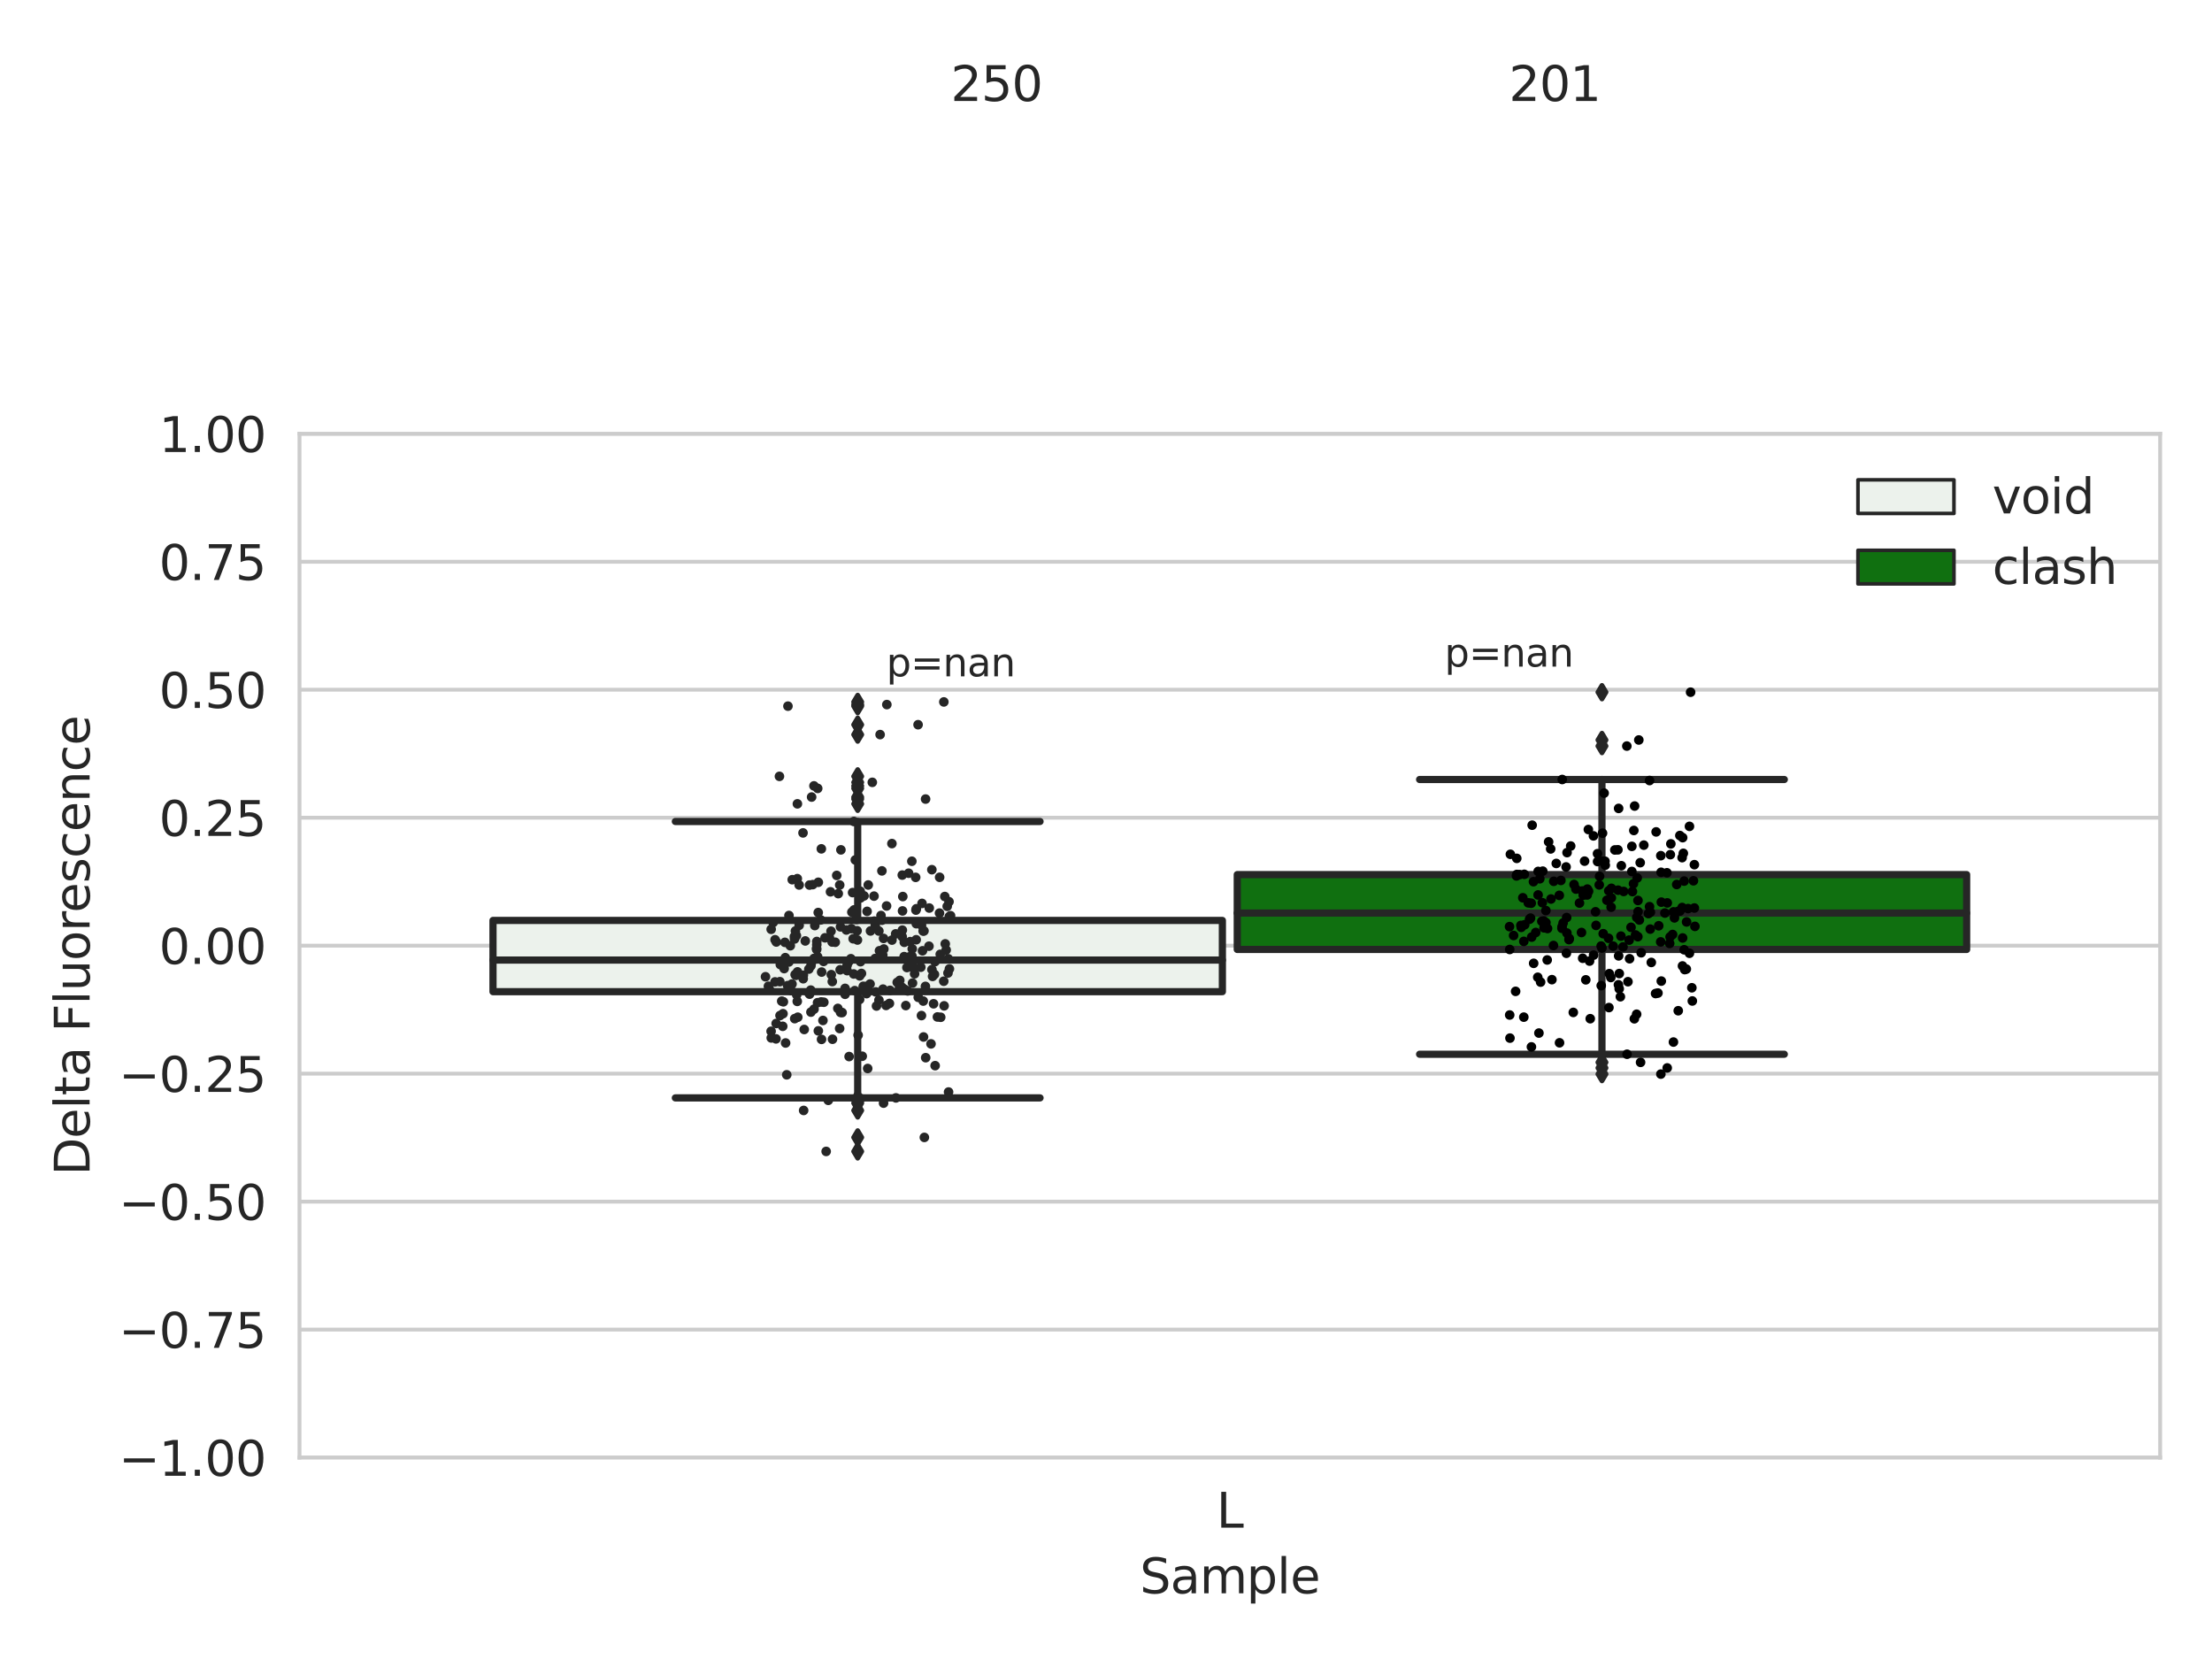<?xml version="1.0" encoding="utf-8" standalone="no"?>
<!DOCTYPE svg PUBLIC "-//W3C//DTD SVG 1.1//EN"
  "http://www.w3.org/Graphics/SVG/1.1/DTD/svg11.dtd">
<svg xmlns:xlink="http://www.w3.org/1999/xlink" width="460.8pt" height="345.6pt" viewBox="0 0 460.8 345.6" xmlns="http://www.w3.org/2000/svg" version="1.1">
 <defs>
  <style type="text/css">*{stroke-linejoin: round; stroke-linecap: butt}</style>
 </defs>
 <g id="figure_1">
  <g id="patch_1">
   <path d="M 0 345.6 
L 460.8 345.6 
L 460.8 0 
L 0 0 
z
" style="fill: #ffffff"/>
  </g>
  <g id="axes_1">
   <g id="patch_2">
    <path d="M 62.39 303.64 
L 450 303.64 
L 450 90.359 
L 62.39 90.359 
z
" style="fill: #ffffff"/>
   </g>
   <g id="matplotlib.axis_1">
    <g id="xtick_1">
     <g id="text_1">
      <!-- L -->
      <g style="fill: #262626" transform="translate(253.409 318.238)scale(0.1 -0.1)">
       <defs>
        <path id="DejaVuSans-4c" d="M 628 4666 
L 1259 4666 
L 1259 531 
L 3531 531 
L 3531 0 
L 628 0 
L 628 4666 
z
" transform="scale(0.016)"/>
       </defs>
       <use xlink:href="#DejaVuSans-4c"/>
      </g>
     </g>
    </g>
    <g id="text_2">
     <!-- Sample -->
     <g style="fill: #262626" transform="translate(237.447 331.917)scale(0.1 -0.1)">
      <defs>
       <path id="DejaVuSans-53" d="M 3425 4513 
L 3425 3897 
Q 3066 4069 2747 4153 
Q 2428 4238 2131 4238 
Q 1616 4238 1336 4038 
Q 1056 3838 1056 3469 
Q 1056 3159 1242 3001 
Q 1428 2844 1947 2747 
L 2328 2669 
Q 3034 2534 3370 2195 
Q 3706 1856 3706 1288 
Q 3706 609 3251 259 
Q 2797 -91 1919 -91 
Q 1588 -91 1214 -16 
Q 841 59 441 206 
L 441 856 
Q 825 641 1194 531 
Q 1563 422 1919 422 
Q 2459 422 2753 634 
Q 3047 847 3047 1241 
Q 3047 1584 2836 1778 
Q 2625 1972 2144 2069 
L 1759 2144 
Q 1053 2284 737 2584 
Q 422 2884 422 3419 
Q 422 4038 858 4394 
Q 1294 4750 2059 4750 
Q 2388 4750 2728 4690 
Q 3069 4631 3425 4513 
z
" transform="scale(0.016)"/>
       <path id="DejaVuSans-61" d="M 2194 1759 
Q 1497 1759 1228 1600 
Q 959 1441 959 1056 
Q 959 750 1161 570 
Q 1363 391 1709 391 
Q 2188 391 2477 730 
Q 2766 1069 2766 1631 
L 2766 1759 
L 2194 1759 
z
M 3341 1997 
L 3341 0 
L 2766 0 
L 2766 531 
Q 2569 213 2275 61 
Q 1981 -91 1556 -91 
Q 1019 -91 701 211 
Q 384 513 384 1019 
Q 384 1609 779 1909 
Q 1175 2209 1959 2209 
L 2766 2209 
L 2766 2266 
Q 2766 2663 2505 2880 
Q 2244 3097 1772 3097 
Q 1472 3097 1187 3025 
Q 903 2953 641 2809 
L 641 3341 
Q 956 3463 1253 3523 
Q 1550 3584 1831 3584 
Q 2591 3584 2966 3190 
Q 3341 2797 3341 1997 
z
" transform="scale(0.016)"/>
       <path id="DejaVuSans-6d" d="M 3328 2828 
Q 3544 3216 3844 3400 
Q 4144 3584 4550 3584 
Q 5097 3584 5394 3201 
Q 5691 2819 5691 2113 
L 5691 0 
L 5113 0 
L 5113 2094 
Q 5113 2597 4934 2840 
Q 4756 3084 4391 3084 
Q 3944 3084 3684 2787 
Q 3425 2491 3425 1978 
L 3425 0 
L 2847 0 
L 2847 2094 
Q 2847 2600 2669 2842 
Q 2491 3084 2119 3084 
Q 1678 3084 1418 2786 
Q 1159 2488 1159 1978 
L 1159 0 
L 581 0 
L 581 3500 
L 1159 3500 
L 1159 2956 
Q 1356 3278 1631 3431 
Q 1906 3584 2284 3584 
Q 2666 3584 2933 3390 
Q 3200 3197 3328 2828 
z
" transform="scale(0.016)"/>
       <path id="DejaVuSans-70" d="M 1159 525 
L 1159 -1331 
L 581 -1331 
L 581 3500 
L 1159 3500 
L 1159 2969 
Q 1341 3281 1617 3432 
Q 1894 3584 2278 3584 
Q 2916 3584 3314 3078 
Q 3713 2572 3713 1747 
Q 3713 922 3314 415 
Q 2916 -91 2278 -91 
Q 1894 -91 1617 61 
Q 1341 213 1159 525 
z
M 3116 1747 
Q 3116 2381 2855 2742 
Q 2594 3103 2138 3103 
Q 1681 3103 1420 2742 
Q 1159 2381 1159 1747 
Q 1159 1113 1420 752 
Q 1681 391 2138 391 
Q 2594 391 2855 752 
Q 3116 1113 3116 1747 
z
" transform="scale(0.016)"/>
       <path id="DejaVuSans-6c" d="M 603 4863 
L 1178 4863 
L 1178 0 
L 603 0 
L 603 4863 
z
" transform="scale(0.016)"/>
       <path id="DejaVuSans-65" d="M 3597 1894 
L 3597 1613 
L 953 1613 
Q 991 1019 1311 708 
Q 1631 397 2203 397 
Q 2534 397 2845 478 
Q 3156 559 3463 722 
L 3463 178 
Q 3153 47 2828 -22 
Q 2503 -91 2169 -91 
Q 1331 -91 842 396 
Q 353 884 353 1716 
Q 353 2575 817 3079 
Q 1281 3584 2069 3584 
Q 2775 3584 3186 3129 
Q 3597 2675 3597 1894 
z
M 3022 2063 
Q 3016 2534 2758 2815 
Q 2500 3097 2075 3097 
Q 1594 3097 1305 2825 
Q 1016 2553 972 2059 
L 3022 2063 
z
" transform="scale(0.016)"/>
      </defs>
      <use xlink:href="#DejaVuSans-53"/>
      <use xlink:href="#DejaVuSans-61" x="63.477"/>
      <use xlink:href="#DejaVuSans-6d" x="124.756"/>
      <use xlink:href="#DejaVuSans-70" x="222.168"/>
      <use xlink:href="#DejaVuSans-6c" x="285.645"/>
      <use xlink:href="#DejaVuSans-65" x="313.428"/>
     </g>
    </g>
   </g>
   <g id="matplotlib.axis_2">
    <g id="ytick_1">
     <g id="line2d_1">
      <path d="M 62.39 303.64 
L 450 303.64 
" clip-path="url(#p693d34958d)" style="fill: none; stroke: #cccccc; stroke-width: 0.8; stroke-linecap: round"/>
     </g>
     <g id="text_3">
      <!-- −1.00 -->
      <g style="fill: #262626" transform="translate(24.745 307.439)scale(0.1 -0.1)">
       <defs>
        <path id="DejaVuSans-2212" d="M 678 2272 
L 4684 2272 
L 4684 1741 
L 678 1741 
L 678 2272 
z
" transform="scale(0.016)"/>
        <path id="DejaVuSans-31" d="M 794 531 
L 1825 531 
L 1825 4091 
L 703 3866 
L 703 4441 
L 1819 4666 
L 2450 4666 
L 2450 531 
L 3481 531 
L 3481 0 
L 794 0 
L 794 531 
z
" transform="scale(0.016)"/>
        <path id="DejaVuSans-2e" d="M 684 794 
L 1344 794 
L 1344 0 
L 684 0 
L 684 794 
z
" transform="scale(0.016)"/>
        <path id="DejaVuSans-30" d="M 2034 4250 
Q 1547 4250 1301 3770 
Q 1056 3291 1056 2328 
Q 1056 1369 1301 889 
Q 1547 409 2034 409 
Q 2525 409 2770 889 
Q 3016 1369 3016 2328 
Q 3016 3291 2770 3770 
Q 2525 4250 2034 4250 
z
M 2034 4750 
Q 2819 4750 3233 4129 
Q 3647 3509 3647 2328 
Q 3647 1150 3233 529 
Q 2819 -91 2034 -91 
Q 1250 -91 836 529 
Q 422 1150 422 2328 
Q 422 3509 836 4129 
Q 1250 4750 2034 4750 
z
" transform="scale(0.016)"/>
       </defs>
       <use xlink:href="#DejaVuSans-2212"/>
       <use xlink:href="#DejaVuSans-31" x="83.789"/>
       <use xlink:href="#DejaVuSans-2e" x="147.412"/>
       <use xlink:href="#DejaVuSans-30" x="179.199"/>
       <use xlink:href="#DejaVuSans-30" x="242.822"/>
      </g>
     </g>
    </g>
    <g id="ytick_2">
     <g id="line2d_2">
      <path d="M 62.39 276.98 
L 450 276.98 
" clip-path="url(#p693d34958d)" style="fill: none; stroke: #cccccc; stroke-width: 0.8; stroke-linecap: round"/>
     </g>
     <g id="text_4">
      <!-- −0.75 -->
      <g style="fill: #262626" transform="translate(24.745 280.779)scale(0.1 -0.1)">
       <defs>
        <path id="DejaVuSans-37" d="M 525 4666 
L 3525 4666 
L 3525 4397 
L 1831 0 
L 1172 0 
L 2766 4134 
L 525 4134 
L 525 4666 
z
" transform="scale(0.016)"/>
        <path id="DejaVuSans-35" d="M 691 4666 
L 3169 4666 
L 3169 4134 
L 1269 4134 
L 1269 2991 
Q 1406 3038 1543 3061 
Q 1681 3084 1819 3084 
Q 2600 3084 3056 2656 
Q 3513 2228 3513 1497 
Q 3513 744 3044 326 
Q 2575 -91 1722 -91 
Q 1428 -91 1123 -41 
Q 819 9 494 109 
L 494 744 
Q 775 591 1075 516 
Q 1375 441 1709 441 
Q 2250 441 2565 725 
Q 2881 1009 2881 1497 
Q 2881 1984 2565 2268 
Q 2250 2553 1709 2553 
Q 1456 2553 1204 2497 
Q 953 2441 691 2322 
L 691 4666 
z
" transform="scale(0.016)"/>
       </defs>
       <use xlink:href="#DejaVuSans-2212"/>
       <use xlink:href="#DejaVuSans-30" x="83.789"/>
       <use xlink:href="#DejaVuSans-2e" x="147.412"/>
       <use xlink:href="#DejaVuSans-37" x="179.199"/>
       <use xlink:href="#DejaVuSans-35" x="242.822"/>
      </g>
     </g>
    </g>
    <g id="ytick_3">
     <g id="line2d_3">
      <path d="M 62.39 250.32 
L 450 250.32 
" clip-path="url(#p693d34958d)" style="fill: none; stroke: #cccccc; stroke-width: 0.8; stroke-linecap: round"/>
     </g>
     <g id="text_5">
      <!-- −0.50 -->
      <g style="fill: #262626" transform="translate(24.745 254.119)scale(0.1 -0.1)">
       <use xlink:href="#DejaVuSans-2212"/>
       <use xlink:href="#DejaVuSans-30" x="83.789"/>
       <use xlink:href="#DejaVuSans-2e" x="147.412"/>
       <use xlink:href="#DejaVuSans-35" x="179.199"/>
       <use xlink:href="#DejaVuSans-30" x="242.822"/>
      </g>
     </g>
    </g>
    <g id="ytick_4">
     <g id="line2d_4">
      <path d="M 62.39 223.66 
L 450 223.66 
" clip-path="url(#p693d34958d)" style="fill: none; stroke: #cccccc; stroke-width: 0.8; stroke-linecap: round"/>
     </g>
     <g id="text_6">
      <!-- −0.25 -->
      <g style="fill: #262626" transform="translate(24.745 227.459)scale(0.1 -0.1)">
       <defs>
        <path id="DejaVuSans-32" d="M 1228 531 
L 3431 531 
L 3431 0 
L 469 0 
L 469 531 
Q 828 903 1448 1529 
Q 2069 2156 2228 2338 
Q 2531 2678 2651 2914 
Q 2772 3150 2772 3378 
Q 2772 3750 2511 3984 
Q 2250 4219 1831 4219 
Q 1534 4219 1204 4116 
Q 875 4013 500 3803 
L 500 4441 
Q 881 4594 1212 4672 
Q 1544 4750 1819 4750 
Q 2544 4750 2975 4387 
Q 3406 4025 3406 3419 
Q 3406 3131 3298 2873 
Q 3191 2616 2906 2266 
Q 2828 2175 2409 1742 
Q 1991 1309 1228 531 
z
" transform="scale(0.016)"/>
       </defs>
       <use xlink:href="#DejaVuSans-2212"/>
       <use xlink:href="#DejaVuSans-30" x="83.789"/>
       <use xlink:href="#DejaVuSans-2e" x="147.412"/>
       <use xlink:href="#DejaVuSans-32" x="179.199"/>
       <use xlink:href="#DejaVuSans-35" x="242.822"/>
      </g>
     </g>
    </g>
    <g id="ytick_5">
     <g id="line2d_5">
      <path d="M 62.39 197 
L 450 197 
" clip-path="url(#p693d34958d)" style="fill: none; stroke: #cccccc; stroke-width: 0.8; stroke-linecap: round"/>
     </g>
     <g id="text_7">
      <!-- 0.00 -->
      <g style="fill: #262626" transform="translate(33.124 200.799)scale(0.1 -0.1)">
       <use xlink:href="#DejaVuSans-30"/>
       <use xlink:href="#DejaVuSans-2e" x="63.623"/>
       <use xlink:href="#DejaVuSans-30" x="95.41"/>
       <use xlink:href="#DejaVuSans-30" x="159.033"/>
      </g>
     </g>
    </g>
    <g id="ytick_6">
     <g id="line2d_6">
      <path d="M 62.39 170.34 
L 450 170.34 
" clip-path="url(#p693d34958d)" style="fill: none; stroke: #cccccc; stroke-width: 0.8; stroke-linecap: round"/>
     </g>
     <g id="text_8">
      <!-- 0.25 -->
      <g style="fill: #262626" transform="translate(33.124 174.139)scale(0.1 -0.1)">
       <use xlink:href="#DejaVuSans-30"/>
       <use xlink:href="#DejaVuSans-2e" x="63.623"/>
       <use xlink:href="#DejaVuSans-32" x="95.41"/>
       <use xlink:href="#DejaVuSans-35" x="159.033"/>
      </g>
     </g>
    </g>
    <g id="ytick_7">
     <g id="line2d_7">
      <path d="M 62.39 143.68 
L 450 143.68 
" clip-path="url(#p693d34958d)" style="fill: none; stroke: #cccccc; stroke-width: 0.8; stroke-linecap: round"/>
     </g>
     <g id="text_9">
      <!-- 0.50 -->
      <g style="fill: #262626" transform="translate(33.124 147.479)scale(0.1 -0.1)">
       <use xlink:href="#DejaVuSans-30"/>
       <use xlink:href="#DejaVuSans-2e" x="63.623"/>
       <use xlink:href="#DejaVuSans-35" x="95.41"/>
       <use xlink:href="#DejaVuSans-30" x="159.033"/>
      </g>
     </g>
    </g>
    <g id="ytick_8">
     <g id="line2d_8">
      <path d="M 62.39 117.02 
L 450 117.02 
" clip-path="url(#p693d34958d)" style="fill: none; stroke: #cccccc; stroke-width: 0.8; stroke-linecap: round"/>
     </g>
     <g id="text_10">
      <!-- 0.75 -->
      <g style="fill: #262626" transform="translate(33.124 120.819)scale(0.1 -0.1)">
       <use xlink:href="#DejaVuSans-30"/>
       <use xlink:href="#DejaVuSans-2e" x="63.623"/>
       <use xlink:href="#DejaVuSans-37" x="95.41"/>
       <use xlink:href="#DejaVuSans-35" x="159.033"/>
      </g>
     </g>
    </g>
    <g id="ytick_9">
     <g id="line2d_9">
      <path d="M 62.39 90.359 
L 450 90.359 
" clip-path="url(#p693d34958d)" style="fill: none; stroke: #cccccc; stroke-width: 0.8; stroke-linecap: round"/>
     </g>
     <g id="text_11">
      <!-- 1.00 -->
      <g style="fill: #262626" transform="translate(33.124 94.159)scale(0.1 -0.1)">
       <use xlink:href="#DejaVuSans-31"/>
       <use xlink:href="#DejaVuSans-2e" x="63.623"/>
       <use xlink:href="#DejaVuSans-30" x="95.41"/>
       <use xlink:href="#DejaVuSans-30" x="159.033"/>
      </g>
     </g>
    </g>
    <g id="text_12">
     <!-- Delta Fluorescence -->
     <g style="fill: #262626" transform="translate(18.665 244.866)rotate(-90)scale(0.1 -0.1)">
      <defs>
       <path id="DejaVuSans-44" d="M 1259 4147 
L 1259 519 
L 2022 519 
Q 2988 519 3436 956 
Q 3884 1394 3884 2338 
Q 3884 3275 3436 3711 
Q 2988 4147 2022 4147 
L 1259 4147 
z
M 628 4666 
L 1925 4666 
Q 3281 4666 3915 4102 
Q 4550 3538 4550 2338 
Q 4550 1131 3912 565 
Q 3275 0 1925 0 
L 628 0 
L 628 4666 
z
" transform="scale(0.016)"/>
       <path id="DejaVuSans-74" d="M 1172 4494 
L 1172 3500 
L 2356 3500 
L 2356 3053 
L 1172 3053 
L 1172 1153 
Q 1172 725 1289 603 
Q 1406 481 1766 481 
L 2356 481 
L 2356 0 
L 1766 0 
Q 1100 0 847 248 
Q 594 497 594 1153 
L 594 3053 
L 172 3053 
L 172 3500 
L 594 3500 
L 594 4494 
L 1172 4494 
z
" transform="scale(0.016)"/>
       <path id="DejaVuSans-20" transform="scale(0.016)"/>
       <path id="DejaVuSans-46" d="M 628 4666 
L 3309 4666 
L 3309 4134 
L 1259 4134 
L 1259 2759 
L 3109 2759 
L 3109 2228 
L 1259 2228 
L 1259 0 
L 628 0 
L 628 4666 
z
" transform="scale(0.016)"/>
       <path id="DejaVuSans-75" d="M 544 1381 
L 544 3500 
L 1119 3500 
L 1119 1403 
Q 1119 906 1312 657 
Q 1506 409 1894 409 
Q 2359 409 2629 706 
Q 2900 1003 2900 1516 
L 2900 3500 
L 3475 3500 
L 3475 0 
L 2900 0 
L 2900 538 
Q 2691 219 2414 64 
Q 2138 -91 1772 -91 
Q 1169 -91 856 284 
Q 544 659 544 1381 
z
M 1991 3584 
L 1991 3584 
z
" transform="scale(0.016)"/>
       <path id="DejaVuSans-6f" d="M 1959 3097 
Q 1497 3097 1228 2736 
Q 959 2375 959 1747 
Q 959 1119 1226 758 
Q 1494 397 1959 397 
Q 2419 397 2687 759 
Q 2956 1122 2956 1747 
Q 2956 2369 2687 2733 
Q 2419 3097 1959 3097 
z
M 1959 3584 
Q 2709 3584 3137 3096 
Q 3566 2609 3566 1747 
Q 3566 888 3137 398 
Q 2709 -91 1959 -91 
Q 1206 -91 779 398 
Q 353 888 353 1747 
Q 353 2609 779 3096 
Q 1206 3584 1959 3584 
z
" transform="scale(0.016)"/>
       <path id="DejaVuSans-72" d="M 2631 2963 
Q 2534 3019 2420 3045 
Q 2306 3072 2169 3072 
Q 1681 3072 1420 2755 
Q 1159 2438 1159 1844 
L 1159 0 
L 581 0 
L 581 3500 
L 1159 3500 
L 1159 2956 
Q 1341 3275 1631 3429 
Q 1922 3584 2338 3584 
Q 2397 3584 2469 3576 
Q 2541 3569 2628 3553 
L 2631 2963 
z
" transform="scale(0.016)"/>
       <path id="DejaVuSans-73" d="M 2834 3397 
L 2834 2853 
Q 2591 2978 2328 3040 
Q 2066 3103 1784 3103 
Q 1356 3103 1142 2972 
Q 928 2841 928 2578 
Q 928 2378 1081 2264 
Q 1234 2150 1697 2047 
L 1894 2003 
Q 2506 1872 2764 1633 
Q 3022 1394 3022 966 
Q 3022 478 2636 193 
Q 2250 -91 1575 -91 
Q 1294 -91 989 -36 
Q 684 19 347 128 
L 347 722 
Q 666 556 975 473 
Q 1284 391 1588 391 
Q 1994 391 2212 530 
Q 2431 669 2431 922 
Q 2431 1156 2273 1281 
Q 2116 1406 1581 1522 
L 1381 1569 
Q 847 1681 609 1914 
Q 372 2147 372 2553 
Q 372 3047 722 3315 
Q 1072 3584 1716 3584 
Q 2034 3584 2315 3537 
Q 2597 3491 2834 3397 
z
" transform="scale(0.016)"/>
       <path id="DejaVuSans-63" d="M 3122 3366 
L 3122 2828 
Q 2878 2963 2633 3030 
Q 2388 3097 2138 3097 
Q 1578 3097 1268 2742 
Q 959 2388 959 1747 
Q 959 1106 1268 751 
Q 1578 397 2138 397 
Q 2388 397 2633 464 
Q 2878 531 3122 666 
L 3122 134 
Q 2881 22 2623 -34 
Q 2366 -91 2075 -91 
Q 1284 -91 818 406 
Q 353 903 353 1747 
Q 353 2603 823 3093 
Q 1294 3584 2113 3584 
Q 2378 3584 2631 3529 
Q 2884 3475 3122 3366 
z
" transform="scale(0.016)"/>
       <path id="DejaVuSans-6e" d="M 3513 2113 
L 3513 0 
L 2938 0 
L 2938 2094 
Q 2938 2591 2744 2837 
Q 2550 3084 2163 3084 
Q 1697 3084 1428 2787 
Q 1159 2491 1159 1978 
L 1159 0 
L 581 0 
L 581 3500 
L 1159 3500 
L 1159 2956 
Q 1366 3272 1645 3428 
Q 1925 3584 2291 3584 
Q 2894 3584 3203 3211 
Q 3513 2838 3513 2113 
z
" transform="scale(0.016)"/>
      </defs>
      <use xlink:href="#DejaVuSans-44"/>
      <use xlink:href="#DejaVuSans-65" x="77.002"/>
      <use xlink:href="#DejaVuSans-6c" x="138.525"/>
      <use xlink:href="#DejaVuSans-74" x="166.309"/>
      <use xlink:href="#DejaVuSans-61" x="205.518"/>
      <use xlink:href="#DejaVuSans-20" x="266.797"/>
      <use xlink:href="#DejaVuSans-46" x="298.584"/>
      <use xlink:href="#DejaVuSans-6c" x="356.104"/>
      <use xlink:href="#DejaVuSans-75" x="383.887"/>
      <use xlink:href="#DejaVuSans-6f" x="447.266"/>
      <use xlink:href="#DejaVuSans-72" x="508.447"/>
      <use xlink:href="#DejaVuSans-65" x="547.311"/>
      <use xlink:href="#DejaVuSans-73" x="608.834"/>
      <use xlink:href="#DejaVuSans-63" x="660.934"/>
      <use xlink:href="#DejaVuSans-65" x="715.914"/>
      <use xlink:href="#DejaVuSans-6e" x="777.438"/>
      <use xlink:href="#DejaVuSans-63" x="840.816"/>
      <use xlink:href="#DejaVuSans-65" x="895.797"/>
     </g>
    </g>
   </g>
   <g id="patch_3">
    <path d="M 102.701 206.583 
L 254.645 206.583 
L 254.645 191.743 
L 102.701 191.743 
L 102.701 206.583 
z
" clip-path="url(#p693d34958d)" style="fill: #ecf2ec; stroke: #262626; stroke-width: 1.5; stroke-linejoin: miter"/>
   </g>
   <g id="patch_4">
    <path d="M 257.745 197.792 
L 409.689 197.792 
L 409.689 182.194 
L 257.745 182.194 
L 257.745 197.792 
z
" clip-path="url(#p693d34958d)" style="fill: #107010; stroke: #262626; stroke-width: 1.5; stroke-linejoin: miter"/>
   </g>
   <g id="patch_5">
    <path d="M 256.195 197 
L 256.195 197 
L 256.195 197 
L 256.195 197 
z
" clip-path="url(#p693d34958d)" style="fill: #ecf2ec; stroke: #262626; stroke-width: 0.75; stroke-linejoin: miter"/>
   </g>
   <g id="patch_6">
    <path d="M 256.195 197 
L 256.195 197 
L 256.195 197 
L 256.195 197 
z
" clip-path="url(#p693d34958d)" style="fill: #107010; stroke: #262626; stroke-width: 0.75; stroke-linejoin: miter"/>
   </g>
   <g id="PathCollection_1"/>
   <g id="PathCollection_2"/>
   <g id="line2d_10">
    <path d="M 178.673 206.583 
L 178.673 228.711 
" clip-path="url(#p693d34958d)" style="fill: none; stroke: #262626; stroke-width: 1.5; stroke-linecap: round"/>
   </g>
   <g id="line2d_11">
    <path d="M 178.673 191.743 
L 178.673 171.13 
" clip-path="url(#p693d34958d)" style="fill: none; stroke: #262626; stroke-width: 1.5; stroke-linecap: round"/>
   </g>
   <g id="line2d_12">
    <path d="M 140.687 228.711 
L 216.659 228.711 
" clip-path="url(#p693d34958d)" style="fill: none; stroke: #262626; stroke-width: 1.5; stroke-linecap: round"/>
   </g>
   <g id="line2d_13">
    <path d="M 140.687 171.13 
L 216.659 171.13 
" clip-path="url(#p693d34958d)" style="fill: none; stroke: #262626; stroke-width: 1.5; stroke-linecap: round"/>
   </g>
   <g id="line2d_14">
    <defs>
     <path id="m8d8a33c7d6" d="M -0 1.414 
L 0.849 0 
L 0 -1.414 
L -0.849 -0 
z
" style="stroke: #262626; stroke-linejoin: miter"/>
    </defs>
    <g clip-path="url(#p693d34958d)">
     <use xlink:href="#m8d8a33c7d6" x="178.673" y="231.325" style="fill: #262626; stroke: #262626; stroke-linejoin: miter"/>
     <use xlink:href="#m8d8a33c7d6" x="178.673" y="239.861" style="fill: #262626; stroke: #262626; stroke-linejoin: miter"/>
     <use xlink:href="#m8d8a33c7d6" x="178.673" y="229.803" style="fill: #262626; stroke: #262626; stroke-linejoin: miter"/>
     <use xlink:href="#m8d8a33c7d6" x="178.673" y="228.849" style="fill: #262626; stroke: #262626; stroke-linejoin: miter"/>
     <use xlink:href="#m8d8a33c7d6" x="178.673" y="229.219" style="fill: #262626; stroke: #262626; stroke-linejoin: miter"/>
     <use xlink:href="#m8d8a33c7d6" x="178.673" y="236.943" style="fill: #262626; stroke: #262626; stroke-linejoin: miter"/>
     <use xlink:href="#m8d8a33c7d6" x="178.673" y="166.459" style="fill: #262626; stroke: #262626; stroke-linejoin: miter"/>
     <use xlink:href="#m8d8a33c7d6" x="178.673" y="146.778" style="fill: #262626; stroke: #262626; stroke-linejoin: miter"/>
     <use xlink:href="#m8d8a33c7d6" x="178.673" y="163.714" style="fill: #262626; stroke: #262626; stroke-linejoin: miter"/>
     <use xlink:href="#m8d8a33c7d6" x="178.673" y="147.103" style="fill: #262626; stroke: #262626; stroke-linejoin: miter"/>
     <use xlink:href="#m8d8a33c7d6" x="178.673" y="153.029" style="fill: #262626; stroke: #262626; stroke-linejoin: miter"/>
     <use xlink:href="#m8d8a33c7d6" x="178.673" y="162.975" style="fill: #262626; stroke: #262626; stroke-linejoin: miter"/>
     <use xlink:href="#m8d8a33c7d6" x="178.673" y="164.237" style="fill: #262626; stroke: #262626; stroke-linejoin: miter"/>
     <use xlink:href="#m8d8a33c7d6" x="178.673" y="146.225" style="fill: #262626; stroke: #262626; stroke-linejoin: miter"/>
     <use xlink:href="#m8d8a33c7d6" x="178.673" y="150.97" style="fill: #262626; stroke: #262626; stroke-linejoin: miter"/>
     <use xlink:href="#m8d8a33c7d6" x="178.673" y="166.039" style="fill: #262626; stroke: #262626; stroke-linejoin: miter"/>
     <use xlink:href="#m8d8a33c7d6" x="178.673" y="167.454" style="fill: #262626; stroke: #262626; stroke-linejoin: miter"/>
     <use xlink:href="#m8d8a33c7d6" x="178.673" y="161.73" style="fill: #262626; stroke: #262626; stroke-linejoin: miter"/>
    </g>
   </g>
   <g id="line2d_15">
    <path d="M 333.717 197.792 
L 333.717 219.618 
" clip-path="url(#p693d34958d)" style="fill: none; stroke: #262626; stroke-width: 1.5; stroke-linecap: round"/>
   </g>
   <g id="line2d_16">
    <path d="M 333.717 182.194 
L 333.717 162.384 
" clip-path="url(#p693d34958d)" style="fill: none; stroke: #262626; stroke-width: 1.5; stroke-linecap: round"/>
   </g>
   <g id="line2d_17">
    <path d="M 295.731 219.618 
L 371.703 219.618 
" clip-path="url(#p693d34958d)" style="fill: none; stroke: #262626; stroke-width: 1.5; stroke-linecap: round"/>
   </g>
   <g id="line2d_18">
    <path d="M 295.731 162.384 
L 371.703 162.384 
" clip-path="url(#p693d34958d)" style="fill: none; stroke: #262626; stroke-width: 1.5; stroke-linecap: round"/>
   </g>
   <g id="line2d_19">
    <g clip-path="url(#p693d34958d)">
     <use xlink:href="#m8d8a33c7d6" x="333.717" y="222.47" style="fill: #262626; stroke: #262626; stroke-linejoin: miter"/>
     <use xlink:href="#m8d8a33c7d6" x="333.717" y="223.754" style="fill: #262626; stroke: #262626; stroke-linejoin: miter"/>
     <use xlink:href="#m8d8a33c7d6" x="333.717" y="221.308" style="fill: #262626; stroke: #262626; stroke-linejoin: miter"/>
     <use xlink:href="#m8d8a33c7d6" x="333.717" y="154.152" style="fill: #262626; stroke: #262626; stroke-linejoin: miter"/>
     <use xlink:href="#m8d8a33c7d6" x="333.717" y="155.419" style="fill: #262626; stroke: #262626; stroke-linejoin: miter"/>
     <use xlink:href="#m8d8a33c7d6" x="333.717" y="144.198" style="fill: #262626; stroke: #262626; stroke-linejoin: miter"/>
    </g>
   </g>
   <g id="line2d_20">
    <path d="M 102.701 200 
L 254.645 200 
" clip-path="url(#p693d34958d)" style="fill: none; stroke: #262626; stroke-width: 1.5; stroke-linecap: round"/>
   </g>
   <g id="line2d_21">
    <path d="M 257.745 190.203 
L 409.689 190.203 
" clip-path="url(#p693d34958d)" style="fill: none; stroke: #262626; stroke-width: 1.5; stroke-linecap: round"/>
   </g>
   <g id="patch_7">
    <path d="M 62.39 303.64 
L 62.39 90.359 
" style="fill: none; stroke: #cccccc; stroke-width: 0.8; stroke-linejoin: miter; stroke-linecap: square"/>
   </g>
   <g id="patch_8">
    <path d="M 450 303.64 
L 450 90.359 
" style="fill: none; stroke: #cccccc; stroke-width: 0.8; stroke-linejoin: miter; stroke-linecap: square"/>
   </g>
   <g id="patch_9">
    <path d="M 62.39 303.64 
L 450 303.64 
" style="fill: none; stroke: #cccccc; stroke-width: 0.8; stroke-linejoin: miter; stroke-linecap: square"/>
   </g>
   <g id="patch_10">
    <path d="M 62.39 90.359 
L 450 90.359 
" style="fill: none; stroke: #cccccc; stroke-width: 0.8; stroke-linejoin: miter; stroke-linecap: square"/>
   </g>
   <g id="PathCollection_3">
    <defs>
     <path id="C0_0_98accd43f1" d="M 0 1 
C 0.265 1 0.52 0.895 0.707 0.707 
C 0.895 0.52 1 0.265 1 -0 
C 1 -0.265 0.895 -0.52 0.707 -0.707 
C 0.52 -0.895 0.265 -1 0 -1 
C -0.265 -1 -0.52 -0.895 -0.707 -0.707 
C -0.895 -0.52 -1 -0.265 -1 0 
C -1 0.265 -0.895 0.52 -0.707 0.707 
C -0.52 0.895 -0.265 1 0 1 
z
"/>
    </defs>
    <g clip-path="url(#p693d34958d)">
     <use xlink:href="#C0_0_98accd43f1" x="190.88" y="192.422" style="fill: #262626"/>
    </g>
    <g clip-path="url(#p693d34958d)">
     <use xlink:href="#C0_0_98accd43f1" x="196.912" y="196.624" style="fill: #262626"/>
    </g>
    <g clip-path="url(#p693d34958d)">
     <use xlink:href="#C0_0_98accd43f1" x="189.489" y="199.315" style="fill: #262626"/>
    </g>
    <g clip-path="url(#p693d34958d)">
     <use xlink:href="#C0_0_98accd43f1" x="198.02" y="190.758" style="fill: #262626"/>
    </g>
    <g clip-path="url(#p693d34958d)">
     <use xlink:href="#C0_0_98accd43f1" x="160.073" y="205.458" style="fill: #262626"/>
    </g>
    <g clip-path="url(#p693d34958d)">
     <use xlink:href="#C0_0_98accd43f1" x="196.819" y="186.762" style="fill: #262626"/>
    </g>
    <g clip-path="url(#p693d34958d)">
     <use xlink:href="#C0_0_98accd43f1" x="163.894" y="223.9" style="fill: #262626"/>
    </g>
    <g clip-path="url(#p693d34958d)">
     <use xlink:href="#C0_0_98accd43f1" x="188.012" y="189.761" style="fill: #262626"/>
    </g>
    <g clip-path="url(#p693d34958d)">
     <use xlink:href="#C0_0_98accd43f1" x="165.646" y="203.02" style="fill: #262626"/>
    </g>
    <g clip-path="url(#p693d34958d)">
     <use xlink:href="#C0_0_98accd43f1" x="192.816" y="166.459" style="fill: #262626"/>
    </g>
    <g clip-path="url(#p693d34958d)">
     <use xlink:href="#C0_0_98accd43f1" x="175.429" y="210.935" style="fill: #262626"/>
    </g>
    <g clip-path="url(#p693d34958d)">
     <use xlink:href="#C0_0_98accd43f1" x="195.281" y="211.852" style="fill: #262626"/>
    </g>
    <g clip-path="url(#p693d34958d)">
     <use xlink:href="#C0_0_98accd43f1" x="184.745" y="146.778" style="fill: #262626"/>
    </g>
    <g clip-path="url(#p693d34958d)">
     <use xlink:href="#C0_0_98accd43f1" x="174" y="196.288" style="fill: #262626"/>
    </g>
    <g clip-path="url(#p693d34958d)">
     <use xlink:href="#C0_0_98accd43f1" x="187.884" y="205.671" style="fill: #262626"/>
    </g>
    <g clip-path="url(#p693d34958d)">
     <use xlink:href="#C0_0_98accd43f1" x="176.465" y="201.087" style="fill: #262626"/>
    </g>
    <g clip-path="url(#p693d34958d)">
     <use xlink:href="#C0_0_98accd43f1" x="171.62" y="208.784" style="fill: #262626"/>
    </g>
    <g clip-path="url(#p693d34958d)">
     <use xlink:href="#C0_0_98accd43f1" x="169.563" y="163.714" style="fill: #262626"/>
    </g>
    <g clip-path="url(#p693d34958d)">
     <use xlink:href="#C0_0_98accd43f1" x="190.529" y="202.858" style="fill: #262626"/>
    </g>
    <g clip-path="url(#p693d34958d)">
     <use xlink:href="#C0_0_98accd43f1" x="196.679" y="209.534" style="fill: #262626"/>
    </g>
    <g clip-path="url(#p693d34958d)">
     <use xlink:href="#C0_0_98accd43f1" x="159.467" y="203.473" style="fill: #262626"/>
    </g>
    <g clip-path="url(#p693d34958d)">
     <use xlink:href="#C0_0_98accd43f1" x="183.087" y="193.949" style="fill: #262626"/>
    </g>
    <g clip-path="url(#p693d34958d)">
     <use xlink:href="#C0_0_98accd43f1" x="162.46" y="204.5" style="fill: #262626"/>
    </g>
    <g clip-path="url(#p693d34958d)">
     <use xlink:href="#C0_0_98accd43f1" x="183.528" y="190.721" style="fill: #262626"/>
    </g>
    <g clip-path="url(#p693d34958d)">
     <use xlink:href="#C0_0_98accd43f1" x="176.469" y="202.2" style="fill: #262626"/>
    </g>
    <g clip-path="url(#p693d34958d)">
     <use xlink:href="#C0_0_98accd43f1" x="183.947" y="206.054" style="fill: #262626"/>
    </g>
    <g clip-path="url(#p693d34958d)">
     <use xlink:href="#C0_0_98accd43f1" x="195.717" y="190.216" style="fill: #262626"/>
    </g>
    <g clip-path="url(#p693d34958d)">
     <use xlink:href="#C0_0_98accd43f1" x="167.412" y="231.325" style="fill: #262626"/>
    </g>
    <g clip-path="url(#p693d34958d)">
     <use xlink:href="#C0_0_98accd43f1" x="197.105" y="197.9" style="fill: #262626"/>
    </g>
    <g clip-path="url(#p693d34958d)">
     <use xlink:href="#C0_0_98accd43f1" x="167.326" y="203.887" style="fill: #262626"/>
    </g>
    <g clip-path="url(#p693d34958d)">
     <use xlink:href="#C0_0_98accd43f1" x="193.586" y="189.162" style="fill: #262626"/>
    </g>
    <g clip-path="url(#p693d34958d)">
     <use xlink:href="#C0_0_98accd43f1" x="165.75" y="203.117" style="fill: #262626"/>
    </g>
    <g clip-path="url(#p693d34958d)">
     <use xlink:href="#C0_0_98accd43f1" x="183.903" y="198.969" style="fill: #262626"/>
    </g>
    <g clip-path="url(#p693d34958d)">
     <use xlink:href="#C0_0_98accd43f1" x="185.282" y="209.037" style="fill: #262626"/>
    </g>
    <g clip-path="url(#p693d34958d)">
     <use xlink:href="#C0_0_98accd43f1" x="192.073" y="188.198" style="fill: #262626"/>
    </g>
    <g clip-path="url(#p693d34958d)">
     <use xlink:href="#C0_0_98accd43f1" x="178.178" y="179.142" style="fill: #262626"/>
    </g>
    <g clip-path="url(#p693d34958d)">
     <use xlink:href="#C0_0_98accd43f1" x="162.558" y="200.943" style="fill: #262626"/>
    </g>
    <g clip-path="url(#p693d34958d)">
     <use xlink:href="#C0_0_98accd43f1" x="192.39" y="216.021" style="fill: #262626"/>
    </g>
    <g clip-path="url(#p693d34958d)">
     <use xlink:href="#C0_0_98accd43f1" x="190.809" y="189.592" style="fill: #262626"/>
    </g>
    <g clip-path="url(#p693d34958d)">
     <use xlink:href="#C0_0_98accd43f1" x="185.803" y="175.733" style="fill: #262626"/>
    </g>
    <g clip-path="url(#p693d34958d)">
     <use xlink:href="#C0_0_98accd43f1" x="170.307" y="208.877" style="fill: #262626"/>
    </g>
    <g clip-path="url(#p693d34958d)">
     <use xlink:href="#C0_0_98accd43f1" x="161.462" y="195.767" style="fill: #262626"/>
    </g>
    <g clip-path="url(#p693d34958d)">
     <use xlink:href="#C0_0_98accd43f1" x="192.308" y="193.951" style="fill: #262626"/>
    </g>
    <g clip-path="url(#p693d34958d)">
     <use xlink:href="#C0_0_98accd43f1" x="175.176" y="177.04" style="fill: #262626"/>
    </g>
    <g clip-path="url(#p693d34958d)">
     <use xlink:href="#C0_0_98accd43f1" x="192.481" y="193.927" style="fill: #262626"/>
    </g>
    <g clip-path="url(#p693d34958d)">
     <use xlink:href="#C0_0_98accd43f1" x="173.115" y="193.984" style="fill: #262626"/>
    </g>
    <g clip-path="url(#p693d34958d)">
     <use xlink:href="#C0_0_98accd43f1" x="192.332" y="208.539" style="fill: #262626"/>
    </g>
    <g clip-path="url(#p693d34958d)">
     <use xlink:href="#C0_0_98accd43f1" x="195.97" y="211.918" style="fill: #262626"/>
    </g>
    <g clip-path="url(#p693d34958d)">
     <use xlink:href="#C0_0_98accd43f1" x="187.443" y="204.229" style="fill: #262626"/>
    </g>
    <g clip-path="url(#p693d34958d)">
     <use xlink:href="#C0_0_98accd43f1" x="164.144" y="147.103" style="fill: #262626"/>
    </g>
    <g clip-path="url(#p693d34958d)">
     <use xlink:href="#C0_0_98accd43f1" x="187.944" y="195.124" style="fill: #262626"/>
    </g>
    <g clip-path="url(#p693d34958d)">
     <use xlink:href="#C0_0_98accd43f1" x="171.567" y="200.28" style="fill: #262626"/>
    </g>
    <g clip-path="url(#p693d34958d)">
     <use xlink:href="#C0_0_98accd43f1" x="172.106" y="239.861" style="fill: #262626"/>
    </g>
    <g clip-path="url(#p693d34958d)">
     <use xlink:href="#C0_0_98accd43f1" x="192.174" y="198.069" style="fill: #262626"/>
    </g>
    <g clip-path="url(#p693d34958d)">
     <use xlink:href="#C0_0_98accd43f1" x="171.14" y="216.522" style="fill: #262626"/>
    </g>
    <g clip-path="url(#p693d34958d)">
     <use xlink:href="#C0_0_98accd43f1" x="171.435" y="212.581" style="fill: #262626"/>
    </g>
    <g clip-path="url(#p693d34958d)">
     <use xlink:href="#C0_0_98accd43f1" x="176.315" y="193.732" style="fill: #262626"/>
    </g>
    <g clip-path="url(#p693d34958d)">
     <use xlink:href="#C0_0_98accd43f1" x="172.774" y="195.309" style="fill: #262626"/>
    </g>
    <g clip-path="url(#p693d34958d)">
     <use xlink:href="#C0_0_98accd43f1" x="173.009" y="185.78" style="fill: #262626"/>
    </g>
    <g clip-path="url(#p693d34958d)">
     <use xlink:href="#C0_0_98accd43f1" x="189.954" y="179.414" style="fill: #262626"/>
    </g>
    <g clip-path="url(#p693d34958d)">
     <use xlink:href="#C0_0_98accd43f1" x="192.783" y="205.484" style="fill: #262626"/>
    </g>
    <g clip-path="url(#p693d34958d)">
     <use xlink:href="#C0_0_98accd43f1" x="181.339" y="193.935" style="fill: #262626"/>
    </g>
    <g clip-path="url(#p693d34958d)">
     <use xlink:href="#C0_0_98accd43f1" x="166.091" y="183.038" style="fill: #262626"/>
    </g>
    <g clip-path="url(#p693d34958d)">
     <use xlink:href="#C0_0_98accd43f1" x="190.751" y="182.769" style="fill: #262626"/>
    </g>
    <g clip-path="url(#p693d34958d)">
     <use xlink:href="#C0_0_98accd43f1" x="197.48" y="202.694" style="fill: #262626"/>
    </g>
    <g clip-path="url(#p693d34958d)">
     <use xlink:href="#C0_0_98accd43f1" x="163.116" y="211.173" style="fill: #262626"/>
    </g>
    <g clip-path="url(#p693d34958d)">
     <use xlink:href="#C0_0_98accd43f1" x="188.072" y="186.768" style="fill: #262626"/>
    </g>
    <g clip-path="url(#p693d34958d)">
     <use xlink:href="#C0_0_98accd43f1" x="184.063" y="229.803" style="fill: #262626"/>
    </g>
    <g clip-path="url(#p693d34958d)">
     <use xlink:href="#C0_0_98accd43f1" x="183.344" y="153.029" style="fill: #262626"/>
    </g>
    <g clip-path="url(#p693d34958d)">
     <use xlink:href="#C0_0_98accd43f1" x="164.809" y="206.362" style="fill: #262626"/>
    </g>
    <g clip-path="url(#p693d34958d)">
     <use xlink:href="#C0_0_98accd43f1" x="166.478" y="184.358" style="fill: #262626"/>
    </g>
    <g clip-path="url(#p693d34958d)">
     <use xlink:href="#C0_0_98accd43f1" x="165.553" y="212.202" style="fill: #262626"/>
    </g>
    <g clip-path="url(#p693d34958d)">
     <use xlink:href="#C0_0_98accd43f1" x="167.358" y="203.155" style="fill: #262626"/>
    </g>
    <g clip-path="url(#p693d34958d)">
     <use xlink:href="#C0_0_98accd43f1" x="178.315" y="191.525" style="fill: #262626"/>
    </g>
    <g clip-path="url(#p693d34958d)">
     <use xlink:href="#C0_0_98accd43f1" x="189.612" y="196.159" style="fill: #262626"/>
    </g>
    <g clip-path="url(#p693d34958d)">
     <use xlink:href="#C0_0_98accd43f1" x="191.289" y="207.765" style="fill: #262626"/>
    </g>
    <g clip-path="url(#p693d34958d)">
     <use xlink:href="#C0_0_98accd43f1" x="181.717" y="162.975" style="fill: #262626"/>
    </g>
    <g clip-path="url(#p693d34958d)">
     <use xlink:href="#C0_0_98accd43f1" x="170.472" y="183.796" style="fill: #262626"/>
    </g>
    <g clip-path="url(#p693d34958d)">
     <use xlink:href="#C0_0_98accd43f1" x="168.655" y="207.1" style="fill: #262626"/>
    </g>
    <g clip-path="url(#p693d34958d)">
     <use xlink:href="#C0_0_98accd43f1" x="171.04" y="208.723" style="fill: #262626"/>
    </g>
    <g clip-path="url(#p693d34958d)">
     <use xlink:href="#C0_0_98accd43f1" x="165.701" y="193.943" style="fill: #262626"/>
    </g>
    <g clip-path="url(#p693d34958d)">
     <use xlink:href="#C0_0_98accd43f1" x="167.285" y="173.508" style="fill: #262626"/>
    </g>
    <g clip-path="url(#p693d34958d)">
     <use xlink:href="#C0_0_98accd43f1" x="190.401" y="201.484" style="fill: #262626"/>
    </g>
    <g clip-path="url(#p693d34958d)">
     <use xlink:href="#C0_0_98accd43f1" x="178.621" y="195.821" style="fill: #262626"/>
    </g>
    <g clip-path="url(#p693d34958d)">
     <use xlink:href="#C0_0_98accd43f1" x="194.139" y="201.986" style="fill: #262626"/>
    </g>
    <g clip-path="url(#p693d34958d)">
     <use xlink:href="#C0_0_98accd43f1" x="165.037" y="183.256" style="fill: #262626"/>
    </g>
    <g clip-path="url(#p693d34958d)">
     <use xlink:href="#C0_0_98accd43f1" x="169.592" y="199.653" style="fill: #262626"/>
    </g>
    <g clip-path="url(#p693d34958d)">
     <use xlink:href="#C0_0_98accd43f1" x="163.595" y="199.497" style="fill: #262626"/>
    </g>
    <g clip-path="url(#p693d34958d)">
     <use xlink:href="#C0_0_98accd43f1" x="168.499" y="201.88" style="fill: #262626"/>
    </g>
    <g clip-path="url(#p693d34958d)">
     <use xlink:href="#C0_0_98accd43f1" x="190.891" y="189.313" style="fill: #262626"/>
    </g>
    <g clip-path="url(#p693d34958d)">
     <use xlink:href="#C0_0_98accd43f1" x="183.097" y="208.35" style="fill: #262626"/>
    </g>
    <g clip-path="url(#p693d34958d)">
     <use xlink:href="#C0_0_98accd43f1" x="197.757" y="190.94" style="fill: #262626"/>
    </g>
    <g clip-path="url(#p693d34958d)">
     <use xlink:href="#C0_0_98accd43f1" x="177.359" y="193.454" style="fill: #262626"/>
    </g>
    <g clip-path="url(#p693d34958d)">
     <use xlink:href="#C0_0_98accd43f1" x="171.162" y="202.501" style="fill: #262626"/>
    </g>
    <g clip-path="url(#p693d34958d)">
     <use xlink:href="#C0_0_98accd43f1" x="182.44" y="206.636" style="fill: #262626"/>
    </g>
    <g clip-path="url(#p693d34958d)">
     <use xlink:href="#C0_0_98accd43f1" x="170.344" y="164.237" style="fill: #262626"/>
    </g>
    <g clip-path="url(#p693d34958d)">
     <use xlink:href="#C0_0_98accd43f1" x="164.992" y="204.983" style="fill: #262626"/>
    </g>
    <g clip-path="url(#p693d34958d)">
     <use xlink:href="#C0_0_98accd43f1" x="194.477" y="209.106" style="fill: #262626"/>
    </g>
    <g clip-path="url(#p693d34958d)">
     <use xlink:href="#C0_0_98accd43f1" x="186.582" y="194.542" style="fill: #262626"/>
    </g>
    <g clip-path="url(#p693d34958d)">
     <use xlink:href="#C0_0_98accd43f1" x="165.894" y="203.152" style="fill: #262626"/>
    </g>
    <g clip-path="url(#p693d34958d)">
     <use xlink:href="#C0_0_98accd43f1" x="180.755" y="222.587" style="fill: #262626"/>
    </g>
    <g clip-path="url(#p693d34958d)">
     <use xlink:href="#C0_0_98accd43f1" x="161.656" y="216.415" style="fill: #262626"/>
    </g>
    <g clip-path="url(#p693d34958d)">
     <use xlink:href="#C0_0_98accd43f1" x="185.409" y="206.308" style="fill: #262626"/>
    </g>
    <g clip-path="url(#p693d34958d)">
     <use xlink:href="#C0_0_98accd43f1" x="168.94" y="201.187" style="fill: #262626"/>
    </g>
    <g clip-path="url(#p693d34958d)">
     <use xlink:href="#C0_0_98accd43f1" x="190.037" y="197.664" style="fill: #262626"/>
    </g>
    <g clip-path="url(#p693d34958d)">
     <use xlink:href="#C0_0_98accd43f1" x="180.538" y="205.49" style="fill: #262626"/>
    </g>
    <g clip-path="url(#p693d34958d)">
     <use xlink:href="#C0_0_98accd43f1" x="163.506" y="196.308" style="fill: #262626"/>
    </g>
    <g clip-path="url(#p693d34958d)">
     <use xlink:href="#C0_0_98accd43f1" x="196.62" y="146.225" style="fill: #262626"/>
    </g>
    <g clip-path="url(#p693d34958d)">
     <use xlink:href="#C0_0_98accd43f1" x="163.024" y="200.81" style="fill: #262626"/>
    </g>
    <g clip-path="url(#p693d34958d)">
     <use xlink:href="#C0_0_98accd43f1" x="170.452" y="190.099" style="fill: #262626"/>
    </g>
    <g clip-path="url(#p693d34958d)">
     <use xlink:href="#C0_0_98accd43f1" x="184.69" y="188.732" style="fill: #262626"/>
    </g>
    <g clip-path="url(#p693d34958d)">
     <use xlink:href="#C0_0_98accd43f1" x="196.601" y="204.406" style="fill: #262626"/>
    </g>
    <g clip-path="url(#p693d34958d)">
     <use xlink:href="#C0_0_98accd43f1" x="168.891" y="206.258" style="fill: #262626"/>
    </g>
    <g clip-path="url(#p693d34958d)">
     <use xlink:href="#C0_0_98accd43f1" x="170.971" y="191.631" style="fill: #262626"/>
    </g>
    <g clip-path="url(#p693d34958d)">
     <use xlink:href="#C0_0_98accd43f1" x="191.821" y="201.485" style="fill: #262626"/>
    </g>
    <g clip-path="url(#p693d34958d)">
     <use xlink:href="#C0_0_98accd43f1" x="173.174" y="203.039" style="fill: #262626"/>
    </g>
    <g clip-path="url(#p693d34958d)">
     <use xlink:href="#C0_0_98accd43f1" x="183.719" y="191.694" style="fill: #262626"/>
    </g>
    <g clip-path="url(#p693d34958d)">
     <use xlink:href="#C0_0_98accd43f1" x="177.61" y="185.942" style="fill: #262626"/>
    </g>
    <g clip-path="url(#p693d34958d)">
     <use xlink:href="#C0_0_98accd43f1" x="179.091" y="203.287" style="fill: #262626"/>
    </g>
    <g clip-path="url(#p693d34958d)">
     <use xlink:href="#C0_0_98accd43f1" x="194.78" y="200.331" style="fill: #262626"/>
    </g>
    <g clip-path="url(#p693d34958d)">
     <use xlink:href="#C0_0_98accd43f1" x="193.949" y="217.457" style="fill: #262626"/>
    </g>
    <g clip-path="url(#p693d34958d)">
     <use xlink:href="#C0_0_98accd43f1" x="164.357" y="190.715" style="fill: #262626"/>
    </g>
    <g clip-path="url(#p693d34958d)">
     <use xlink:href="#C0_0_98accd43f1" x="180.871" y="184.359" style="fill: #262626"/>
    </g>
    <g clip-path="url(#p693d34958d)">
     <use xlink:href="#C0_0_98accd43f1" x="169.311" y="184.282" style="fill: #262626"/>
    </g>
    <g clip-path="url(#p693d34958d)">
     <use xlink:href="#C0_0_98accd43f1" x="191.253" y="150.97" style="fill: #262626"/>
    </g>
    <g clip-path="url(#p693d34958d)">
     <use xlink:href="#C0_0_98accd43f1" x="162.492" y="211.557" style="fill: #262626"/>
    </g>
    <g clip-path="url(#p693d34958d)">
     <use xlink:href="#C0_0_98accd43f1" x="174.928" y="184.366" style="fill: #262626"/>
    </g>
    <g clip-path="url(#p693d34958d)">
     <use xlink:href="#C0_0_98accd43f1" x="169.075" y="166.039" style="fill: #262626"/>
    </g>
    <g clip-path="url(#p693d34958d)">
     <use xlink:href="#C0_0_98accd43f1" x="177.727" y="195.559" style="fill: #262626"/>
    </g>
    <g clip-path="url(#p693d34958d)">
     <use xlink:href="#C0_0_98accd43f1" x="173.353" y="196.243" style="fill: #262626"/>
    </g>
    <g clip-path="url(#p693d34958d)">
     <use xlink:href="#C0_0_98accd43f1" x="175.099" y="210.902" style="fill: #262626"/>
    </g>
    <g clip-path="url(#p693d34958d)">
     <use xlink:href="#C0_0_98accd43f1" x="170.154" y="196.128" style="fill: #262626"/>
    </g>
    <g clip-path="url(#p693d34958d)">
     <use xlink:href="#C0_0_98accd43f1" x="190.094" y="204.795" style="fill: #262626"/>
    </g>
    <g clip-path="url(#p693d34958d)">
     <use xlink:href="#C0_0_98accd43f1" x="197.782" y="201.839" style="fill: #262626"/>
    </g>
    <g clip-path="url(#p693d34958d)">
     <use xlink:href="#C0_0_98accd43f1" x="160.637" y="214.835" style="fill: #262626"/>
    </g>
    <g clip-path="url(#p693d34958d)">
     <use xlink:href="#C0_0_98accd43f1" x="160.316" y="206.183" style="fill: #262626"/>
    </g>
    <g clip-path="url(#p693d34958d)">
     <use xlink:href="#C0_0_98accd43f1" x="165.519" y="195.606" style="fill: #262626"/>
    </g>
    <g clip-path="url(#p693d34958d)">
     <use xlink:href="#C0_0_98accd43f1" x="191.956" y="211.562" style="fill: #262626"/>
    </g>
    <g clip-path="url(#p693d34958d)">
     <use xlink:href="#C0_0_98accd43f1" x="178.765" y="215.64" style="fill: #262626"/>
    </g>
    <g clip-path="url(#p693d34958d)">
     <use xlink:href="#C0_0_98accd43f1" x="195.742" y="182.757" style="fill: #262626"/>
    </g>
    <g clip-path="url(#p693d34958d)">
     <use xlink:href="#C0_0_98accd43f1" x="182.322" y="199.671" style="fill: #262626"/>
    </g>
    <g clip-path="url(#p693d34958d)">
     <use xlink:href="#C0_0_98accd43f1" x="161.689" y="213.211" style="fill: #262626"/>
    </g>
    <g clip-path="url(#p693d34958d)">
     <use xlink:href="#C0_0_98accd43f1" x="167.754" y="196.015" style="fill: #262626"/>
    </g>
    <g clip-path="url(#p693d34958d)">
     <use xlink:href="#C0_0_98accd43f1" x="189.286" y="181.908" style="fill: #262626"/>
    </g>
    <g clip-path="url(#p693d34958d)">
     <use xlink:href="#C0_0_98accd43f1" x="197.699" y="187.839" style="fill: #262626"/>
    </g>
    <g clip-path="url(#p693d34958d)">
     <use xlink:href="#C0_0_98accd43f1" x="174.626" y="186.16" style="fill: #262626"/>
    </g>
    <g clip-path="url(#p693d34958d)">
     <use xlink:href="#C0_0_98accd43f1" x="165.904" y="194.908" style="fill: #262626"/>
    </g>
    <g clip-path="url(#p693d34958d)">
     <use xlink:href="#C0_0_98accd43f1" x="169.742" y="192.811" style="fill: #262626"/>
    </g>
    <g clip-path="url(#p693d34958d)">
     <use xlink:href="#C0_0_98accd43f1" x="177.843" y="202.893" style="fill: #262626"/>
    </g>
    <g clip-path="url(#p693d34958d)">
     <use xlink:href="#C0_0_98accd43f1" x="182.339" y="192.839" style="fill: #262626"/>
    </g>
    <g clip-path="url(#p693d34958d)">
     <use xlink:href="#C0_0_98accd43f1" x="173.426" y="216.491" style="fill: #262626"/>
    </g>
    <g clip-path="url(#p693d34958d)">
     <use xlink:href="#C0_0_98accd43f1" x="162.844" y="208.559" style="fill: #262626"/>
    </g>
    <g clip-path="url(#p693d34958d)">
     <use xlink:href="#C0_0_98accd43f1" x="168.642" y="184.374" style="fill: #262626"/>
    </g>
    <g clip-path="url(#p693d34958d)">
     <use xlink:href="#C0_0_98accd43f1" x="194.125" y="181.174" style="fill: #262626"/>
    </g>
    <g clip-path="url(#p693d34958d)">
     <use xlink:href="#C0_0_98accd43f1" x="167.535" y="214.461" style="fill: #262626"/>
    </g>
    <g clip-path="url(#p693d34958d)">
     <use xlink:href="#C0_0_98accd43f1" x="178.546" y="193.893" style="fill: #262626"/>
    </g>
    <g clip-path="url(#p693d34958d)">
     <use xlink:href="#C0_0_98accd43f1" x="170.151" y="196.803" style="fill: #262626"/>
    </g>
    <g clip-path="url(#p693d34958d)">
     <use xlink:href="#C0_0_98accd43f1" x="194.806" y="221.997" style="fill: #262626"/>
    </g>
    <g clip-path="url(#p693d34958d)">
     <use xlink:href="#C0_0_98accd43f1" x="193.52" y="197.11" style="fill: #262626"/>
    </g>
    <g clip-path="url(#p693d34958d)">
     <use xlink:href="#C0_0_98accd43f1" x="184.124" y="197.694" style="fill: #262626"/>
    </g>
    <g clip-path="url(#p693d34958d)">
     <use xlink:href="#C0_0_98accd43f1" x="170.475" y="214.747" style="fill: #262626"/>
    </g>
    <g clip-path="url(#p693d34958d)">
     <use xlink:href="#C0_0_98accd43f1" x="179.268" y="187.056" style="fill: #262626"/>
    </g>
    <g clip-path="url(#p693d34958d)">
     <use xlink:href="#C0_0_98accd43f1" x="179.457" y="202.788" style="fill: #262626"/>
    </g>
    <g clip-path="url(#p693d34958d)">
     <use xlink:href="#C0_0_98accd43f1" x="174.308" y="182.364" style="fill: #262626"/>
    </g>
    <g clip-path="url(#p693d34958d)">
     <use xlink:href="#C0_0_98accd43f1" x="166.48" y="192.752" style="fill: #262626"/>
    </g>
    <g clip-path="url(#p693d34958d)">
     <use xlink:href="#C0_0_98accd43f1" x="188.452" y="206.097" style="fill: #262626"/>
    </g>
    <g clip-path="url(#p693d34958d)">
     <use xlink:href="#C0_0_98accd43f1" x="169.585" y="210.22" style="fill: #262626"/>
    </g>
    <g clip-path="url(#p693d34958d)">
     <use xlink:href="#C0_0_98accd43f1" x="160.668" y="216.218" style="fill: #262626"/>
    </g>
    <g clip-path="url(#p693d34958d)">
     <use xlink:href="#C0_0_98accd43f1" x="168.933" y="210.839" style="fill: #262626"/>
    </g>
    <g clip-path="url(#p693d34958d)">
     <use xlink:href="#C0_0_98accd43f1" x="177.253" y="199.719" style="fill: #262626"/>
    </g>
    <g clip-path="url(#p693d34958d)">
     <use xlink:href="#C0_0_98accd43f1" x="179.076" y="208.205" style="fill: #262626"/>
    </g>
    <g clip-path="url(#p693d34958d)">
     <use xlink:href="#C0_0_98accd43f1" x="160.649" y="193.587" style="fill: #262626"/>
    </g>
    <g clip-path="url(#p693d34958d)">
     <use xlink:href="#C0_0_98accd43f1" x="183.717" y="181.421" style="fill: #262626"/>
    </g>
    <g clip-path="url(#p693d34958d)">
     <use xlink:href="#C0_0_98accd43f1" x="179.287" y="228.849" style="fill: #262626"/>
    </g>
    <g clip-path="url(#p693d34958d)">
     <use xlink:href="#C0_0_98accd43f1" x="195.87" y="198.805" style="fill: #262626"/>
    </g>
    <g clip-path="url(#p693d34958d)">
     <use xlink:href="#C0_0_98accd43f1" x="177.916" y="189.545" style="fill: #262626"/>
    </g>
    <g clip-path="url(#p693d34958d)">
     <use xlink:href="#C0_0_98accd43f1" x="171.101" y="176.831" style="fill: #262626"/>
    </g>
    <g clip-path="url(#p693d34958d)">
     <use xlink:href="#C0_0_98accd43f1" x="176.046" y="207.128" style="fill: #262626"/>
    </g>
    <g clip-path="url(#p693d34958d)">
     <use xlink:href="#C0_0_98accd43f1" x="194.273" y="203.402" style="fill: #262626"/>
    </g>
    <g clip-path="url(#p693d34958d)">
     <use xlink:href="#C0_0_98accd43f1" x="189.868" y="201.426" style="fill: #262626"/>
    </g>
    <g clip-path="url(#p693d34958d)">
     <use xlink:href="#C0_0_98accd43f1" x="183.208" y="198.057" style="fill: #262626"/>
    </g>
    <g clip-path="url(#p693d34958d)">
     <use xlink:href="#C0_0_98accd43f1" x="163.357" y="201.774" style="fill: #262626"/>
    </g>
    <g clip-path="url(#p693d34958d)">
     <use xlink:href="#C0_0_98accd43f1" x="173.381" y="204.476" style="fill: #262626"/>
    </g>
    <g clip-path="url(#p693d34958d)">
     <use xlink:href="#C0_0_98accd43f1" x="171.864" y="195.363" style="fill: #262626"/>
    </g>
    <g clip-path="url(#p693d34958d)">
     <use xlink:href="#C0_0_98accd43f1" x="174.538" y="210.07" style="fill: #262626"/>
    </g>
    <g clip-path="url(#p693d34958d)">
     <use xlink:href="#C0_0_98accd43f1" x="164.633" y="197.015" style="fill: #262626"/>
    </g>
    <g clip-path="url(#p693d34958d)">
     <use xlink:href="#C0_0_98accd43f1" x="179.203" y="185.658" style="fill: #262626"/>
    </g>
    <g clip-path="url(#p693d34958d)">
     <use xlink:href="#C0_0_98accd43f1" x="197.604" y="227.489" style="fill: #262626"/>
    </g>
    <g clip-path="url(#p693d34958d)">
     <use xlink:href="#C0_0_98accd43f1" x="166.112" y="167.454" style="fill: #262626"/>
    </g>
    <g clip-path="url(#p693d34958d)">
     <use xlink:href="#C0_0_98accd43f1" x="187.959" y="182.294" style="fill: #262626"/>
    </g>
    <g clip-path="url(#p693d34958d)">
     <use xlink:href="#C0_0_98accd43f1" x="161.723" y="196.232" style="fill: #262626"/>
    </g>
    <g clip-path="url(#p693d34958d)">
     <use xlink:href="#C0_0_98accd43f1" x="170.111" y="197.544" style="fill: #262626"/>
    </g>
    <g clip-path="url(#p693d34958d)">
     <use xlink:href="#C0_0_98accd43f1" x="191.969" y="192.732" style="fill: #262626"/>
    </g>
    <g clip-path="url(#p693d34958d)">
     <use xlink:href="#C0_0_98accd43f1" x="164.33" y="200.398" style="fill: #262626"/>
    </g>
    <g clip-path="url(#p693d34958d)">
     <use xlink:href="#C0_0_98accd43f1" x="180.524" y="206.99" style="fill: #262626"/>
    </g>
    <g clip-path="url(#p693d34958d)">
     <use xlink:href="#C0_0_98accd43f1" x="175.019" y="202.03" style="fill: #262626"/>
    </g>
    <g clip-path="url(#p693d34958d)">
     <use xlink:href="#C0_0_98accd43f1" x="187.38" y="205.835" style="fill: #262626"/>
    </g>
    <g clip-path="url(#p693d34958d)">
     <use xlink:href="#C0_0_98accd43f1" x="163.655" y="217.271" style="fill: #262626"/>
    </g>
    <g clip-path="url(#p693d34958d)">
     <use xlink:href="#C0_0_98accd43f1" x="166.135" y="202.46" style="fill: #262626"/>
    </g>
    <g clip-path="url(#p693d34958d)">
     <use xlink:href="#C0_0_98accd43f1" x="178.063" y="206.364" style="fill: #262626"/>
    </g>
    <g clip-path="url(#p693d34958d)">
     <use xlink:href="#C0_0_98accd43f1" x="186.907" y="204.65" style="fill: #262626"/>
    </g>
    <g clip-path="url(#p693d34958d)">
     <use xlink:href="#C0_0_98accd43f1" x="176.049" y="205.897" style="fill: #262626"/>
    </g>
    <g clip-path="url(#p693d34958d)">
     <use xlink:href="#C0_0_98accd43f1" x="186.634" y="228.711" style="fill: #262626"/>
    </g>
    <g clip-path="url(#p693d34958d)">
     <use xlink:href="#C0_0_98accd43f1" x="172.548" y="229.219" style="fill: #262626"/>
    </g>
    <g clip-path="url(#p693d34958d)">
     <use xlink:href="#C0_0_98accd43f1" x="164.067" y="205.323" style="fill: #262626"/>
    </g>
    <g clip-path="url(#p693d34958d)">
     <use xlink:href="#C0_0_98accd43f1" x="194.664" y="202.984" style="fill: #262626"/>
    </g>
    <g clip-path="url(#p693d34958d)">
     <use xlink:href="#C0_0_98accd43f1" x="182.59" y="209.57" style="fill: #262626"/>
    </g>
    <g clip-path="url(#p693d34958d)">
     <use xlink:href="#C0_0_98accd43f1" x="188.351" y="199.282" style="fill: #262626"/>
    </g>
    <g clip-path="url(#p693d34958d)">
     <use xlink:href="#C0_0_98accd43f1" x="166.192" y="211.904" style="fill: #262626"/>
    </g>
    <g clip-path="url(#p693d34958d)">
     <use xlink:href="#C0_0_98accd43f1" x="189.088" y="206.425" style="fill: #262626"/>
    </g>
    <g clip-path="url(#p693d34958d)">
     <use xlink:href="#C0_0_98accd43f1" x="166.084" y="208.608" style="fill: #262626"/>
    </g>
    <g clip-path="url(#p693d34958d)">
     <use xlink:href="#C0_0_98accd43f1" x="179.258" y="200.337" style="fill: #262626"/>
    </g>
    <g clip-path="url(#p693d34958d)">
     <use xlink:href="#C0_0_98accd43f1" x="161.069" y="192.179" style="fill: #262626"/>
    </g>
    <g clip-path="url(#p693d34958d)">
     <use xlink:href="#C0_0_98accd43f1" x="176.886" y="220.098" style="fill: #262626"/>
    </g>
    <g clip-path="url(#p693d34958d)">
     <use xlink:href="#C0_0_98accd43f1" x="187.975" y="193.765" style="fill: #262626"/>
    </g>
    <g clip-path="url(#p693d34958d)">
     <use xlink:href="#C0_0_98accd43f1" x="163.197" y="208.693" style="fill: #262626"/>
    </g>
    <g clip-path="url(#p693d34958d)">
     <use xlink:href="#C0_0_98accd43f1" x="174.913" y="214.258" style="fill: #262626"/>
    </g>
    <g clip-path="url(#p693d34958d)">
     <use xlink:href="#C0_0_98accd43f1" x="177.884" y="171.13" style="fill: #262626"/>
    </g>
    <g clip-path="url(#p693d34958d)">
     <use xlink:href="#C0_0_98accd43f1" x="180.631" y="189.853" style="fill: #262626"/>
    </g>
    <g clip-path="url(#p693d34958d)">
     <use xlink:href="#C0_0_98accd43f1" x="169.041" y="200.564" style="fill: #262626"/>
    </g>
    <g clip-path="url(#p693d34958d)">
     <use xlink:href="#C0_0_98accd43f1" x="188.382" y="196.297" style="fill: #262626"/>
    </g>
    <g clip-path="url(#p693d34958d)">
     <use xlink:href="#C0_0_98accd43f1" x="184.062" y="195.491" style="fill: #262626"/>
    </g>
    <g clip-path="url(#p693d34958d)">
     <use xlink:href="#C0_0_98accd43f1" x="182.124" y="191.889" style="fill: #262626"/>
    </g>
    <g clip-path="url(#p693d34958d)">
     <use xlink:href="#C0_0_98accd43f1" x="188.696" y="209.476" style="fill: #262626"/>
    </g>
    <g clip-path="url(#p693d34958d)">
     <use xlink:href="#C0_0_98accd43f1" x="182.072" y="186.681" style="fill: #262626"/>
    </g>
    <g clip-path="url(#p693d34958d)">
     <use xlink:href="#C0_0_98accd43f1" x="192.563" y="236.943" style="fill: #262626"/>
    </g>
    <g clip-path="url(#p693d34958d)">
     <use xlink:href="#C0_0_98accd43f1" x="190.858" y="195.768" style="fill: #262626"/>
    </g>
    <g clip-path="url(#p693d34958d)">
     <use xlink:href="#C0_0_98accd43f1" x="188.929" y="201.555" style="fill: #262626"/>
    </g>
    <g clip-path="url(#p693d34958d)">
     <use xlink:href="#C0_0_98accd43f1" x="175.089" y="193.081" style="fill: #262626"/>
    </g>
    <g clip-path="url(#p693d34958d)">
     <use xlink:href="#C0_0_98accd43f1" x="185.814" y="195.838" style="fill: #262626"/>
    </g>
    <g clip-path="url(#p693d34958d)">
     <use xlink:href="#C0_0_98accd43f1" x="162.373" y="161.73" style="fill: #262626"/>
    </g>
    <g clip-path="url(#p693d34958d)">
     <use xlink:href="#C0_0_98accd43f1" x="176.808" y="200.33" style="fill: #262626"/>
    </g>
    <g clip-path="url(#p693d34958d)">
     <use xlink:href="#C0_0_98accd43f1" x="161.447" y="204.548" style="fill: #262626"/>
    </g>
    <g clip-path="url(#p693d34958d)">
     <use xlink:href="#C0_0_98accd43f1" x="170.126" y="197.802" style="fill: #262626"/>
    </g>
    <g clip-path="url(#p693d34958d)">
     <use xlink:href="#C0_0_98accd43f1" x="165.966" y="207.228" style="fill: #262626"/>
    </g>
    <g clip-path="url(#p693d34958d)">
     <use xlink:href="#C0_0_98accd43f1" x="177.459" y="190.009" style="fill: #262626"/>
    </g>
    <g clip-path="url(#p693d34958d)">
     <use xlink:href="#C0_0_98accd43f1" x="168.48" y="206.849" style="fill: #262626"/>
    </g>
    <g clip-path="url(#p693d34958d)">
     <use xlink:href="#C0_0_98accd43f1" x="197.321" y="188.804" style="fill: #262626"/>
    </g>
    <g clip-path="url(#p693d34958d)">
     <use xlink:href="#C0_0_98accd43f1" x="179.992" y="186.629" style="fill: #262626"/>
    </g>
    <g clip-path="url(#p693d34958d)">
     <use xlink:href="#C0_0_98accd43f1" x="179.843" y="205.465" style="fill: #262626"/>
    </g>
    <g clip-path="url(#p693d34958d)">
     <use xlink:href="#C0_0_98accd43f1" x="192.84" y="220.337" style="fill: #262626"/>
    </g>
    <g clip-path="url(#p693d34958d)">
     <use xlink:href="#C0_0_98accd43f1" x="179.87" y="205.681" style="fill: #262626"/>
    </g>
    <g clip-path="url(#p693d34958d)">
     <use xlink:href="#C0_0_98accd43f1" x="181.251" y="204.988" style="fill: #262626"/>
    </g>
    <g clip-path="url(#p693d34958d)">
     <use xlink:href="#C0_0_98accd43f1" x="163.057" y="213.799" style="fill: #262626"/>
    </g>
    <g clip-path="url(#p693d34958d)">
     <use xlink:href="#C0_0_98accd43f1" x="179.62" y="220.034" style="fill: #262626"/>
    </g>
    <g clip-path="url(#p693d34958d)">
     <use xlink:href="#C0_0_98accd43f1" x="170.332" y="199.316" style="fill: #262626"/>
    </g>
    <g clip-path="url(#p693d34958d)">
     <use xlink:href="#C0_0_98accd43f1" x="197.541" y="199.719" style="fill: #262626"/>
    </g>
    <g clip-path="url(#p693d34958d)">
     <use xlink:href="#C0_0_98accd43f1" x="165.488" y="195.099" style="fill: #262626"/>
    </g>
    <g clip-path="url(#p693d34958d)">
     <use xlink:href="#C0_0_98accd43f1" x="189.978" y="199.187" style="fill: #262626"/>
    </g>
    <g clip-path="url(#p693d34958d)">
     <use xlink:href="#C0_0_98accd43f1" x="184.585" y="209.451" style="fill: #262626"/>
    </g>
   </g>
   <g id="PathCollection_4">
    <defs>
     <path id="C1_0_dbc5da2a5f" d="M 0 1 
C 0.265 1 0.52 0.895 0.707 0.707 
C 0.895 0.52 1 0.265 1 -0 
C 1 -0.265 0.895 -0.52 0.707 -0.707 
C 0.52 -0.895 0.265 -1 0 -1 
C -0.265 -1 -0.52 -0.895 -0.707 -0.707 
C -0.895 -0.52 -1 -0.265 -1 0 
C -1 0.265 -0.895 0.52 -0.707 0.707 
C -0.52 0.895 -0.265 1 0 1 
z
"/>
    </defs>
    <g clip-path="url(#p693d34958d)">
     <use xlink:href="#C1_0_dbc5da2a5f" x="324.201" y="179.873"/>
    </g>
    <g clip-path="url(#p693d34958d)">
     <use xlink:href="#C1_0_dbc5da2a5f" x="322.034" y="189.685"/>
    </g>
    <g clip-path="url(#p693d34958d)">
     <use xlink:href="#C1_0_dbc5da2a5f" x="345.978" y="178.251"/>
    </g>
    <g clip-path="url(#p693d34958d)">
     <use xlink:href="#C1_0_dbc5da2a5f" x="316.826" y="192.783"/>
    </g>
    <g clip-path="url(#p693d34958d)">
     <use xlink:href="#C1_0_dbc5da2a5f" x="347.907" y="195.183"/>
    </g>
    <g clip-path="url(#p693d34958d)">
     <use xlink:href="#C1_0_dbc5da2a5f" x="331.277" y="212.214"/>
    </g>
    <g clip-path="url(#p693d34958d)">
     <use xlink:href="#C1_0_dbc5da2a5f" x="314.462" y="193.033"/>
    </g>
    <g clip-path="url(#p693d34958d)">
     <use xlink:href="#C1_0_dbc5da2a5f" x="333.154" y="184.339"/>
    </g>
    <g clip-path="url(#p693d34958d)">
     <use xlink:href="#C1_0_dbc5da2a5f" x="348.823" y="191.213"/>
    </g>
    <g clip-path="url(#p693d34958d)">
     <use xlink:href="#C1_0_dbc5da2a5f" x="351.943" y="198.583"/>
    </g>
    <g clip-path="url(#p693d34958d)">
     <use xlink:href="#C1_0_dbc5da2a5f" x="321.386" y="181.477"/>
    </g>
    <g clip-path="url(#p693d34958d)">
     <use xlink:href="#C1_0_dbc5da2a5f" x="350.524" y="195.395"/>
    </g>
    <g clip-path="url(#p693d34958d)">
     <use xlink:href="#C1_0_dbc5da2a5f" x="320.586" y="215.205"/>
    </g>
    <g clip-path="url(#p693d34958d)">
     <use xlink:href="#C1_0_dbc5da2a5f" x="335.134" y="185.572"/>
    </g>
    <g clip-path="url(#p693d34958d)">
     <use xlink:href="#C1_0_dbc5da2a5f" x="332.801" y="179.476"/>
    </g>
    <g clip-path="url(#p693d34958d)">
     <use xlink:href="#C1_0_dbc5da2a5f" x="314.497" y="211.444"/>
    </g>
    <g clip-path="url(#p693d34958d)">
     <use xlink:href="#C1_0_dbc5da2a5f" x="325.383" y="193.381"/>
    </g>
    <g clip-path="url(#p693d34958d)">
     <use xlink:href="#C1_0_dbc5da2a5f" x="339.946" y="176.311"/>
    </g>
    <g clip-path="url(#p693d34958d)">
     <use xlink:href="#C1_0_dbc5da2a5f" x="335.171" y="209.897"/>
    </g>
    <g clip-path="url(#p693d34958d)">
     <use xlink:href="#C1_0_dbc5da2a5f" x="335.091" y="195.465"/>
    </g>
    <g clip-path="url(#p693d34958d)">
     <use xlink:href="#C1_0_dbc5da2a5f" x="344.884" y="206.975"/>
    </g>
    <g clip-path="url(#p693d34958d)">
     <use xlink:href="#C1_0_dbc5da2a5f" x="346.088" y="187.931"/>
    </g>
    <g clip-path="url(#p693d34958d)">
     <use xlink:href="#C1_0_dbc5da2a5f" x="332.791" y="177.838"/>
    </g>
    <g clip-path="url(#p693d34958d)">
     <use xlink:href="#C1_0_dbc5da2a5f" x="329.816" y="186.48"/>
    </g>
    <g clip-path="url(#p693d34958d)">
     <use xlink:href="#C1_0_dbc5da2a5f" x="320.412" y="186.434"/>
    </g>
    <g clip-path="url(#p693d34958d)">
     <use xlink:href="#C1_0_dbc5da2a5f" x="326.313" y="198.585"/>
    </g>
    <g clip-path="url(#p693d34958d)">
     <use xlink:href="#C1_0_dbc5da2a5f" x="340.521" y="167.913"/>
    </g>
    <g clip-path="url(#p693d34958d)">
     <use xlink:href="#C1_0_dbc5da2a5f" x="347.964" y="178.038"/>
    </g>
    <g clip-path="url(#p693d34958d)">
     <use xlink:href="#C1_0_dbc5da2a5f" x="339.47" y="199.721"/>
    </g>
    <g clip-path="url(#p693d34958d)">
     <use xlink:href="#C1_0_dbc5da2a5f" x="326.447" y="177.613"/>
    </g>
    <g clip-path="url(#p693d34958d)">
     <use xlink:href="#C1_0_dbc5da2a5f" x="350.669" y="177.764"/>
    </g>
    <g clip-path="url(#p693d34958d)">
     <use xlink:href="#C1_0_dbc5da2a5f" x="325.163" y="183.409"/>
    </g>
    <g clip-path="url(#p693d34958d)">
     <use xlink:href="#C1_0_dbc5da2a5f" x="334.405" y="180.236"/>
    </g>
    <g clip-path="url(#p693d34958d)">
     <use xlink:href="#C1_0_dbc5da2a5f" x="351.345" y="192.053"/>
    </g>
    <g clip-path="url(#p693d34958d)">
     <use xlink:href="#C1_0_dbc5da2a5f" x="315.313" y="194.879"/>
    </g>
    <g clip-path="url(#p693d34958d)">
     <use xlink:href="#C1_0_dbc5da2a5f" x="327.206" y="176.242"/>
    </g>
    <g clip-path="url(#p693d34958d)">
     <use xlink:href="#C1_0_dbc5da2a5f" x="320.772" y="183.066"/>
    </g>
    <g clip-path="url(#p693d34958d)">
     <use xlink:href="#C1_0_dbc5da2a5f" x="329.453" y="194.257"/>
    </g>
    <g clip-path="url(#p693d34958d)">
     <use xlink:href="#C1_0_dbc5da2a5f" x="350.424" y="189.051"/>
    </g>
    <g clip-path="url(#p693d34958d)">
     <use xlink:href="#C1_0_dbc5da2a5f" x="341.219" y="187.586"/>
    </g>
    <g clip-path="url(#p693d34958d)">
     <use xlink:href="#C1_0_dbc5da2a5f" x="346.834" y="190.203"/>
    </g>
    <g clip-path="url(#p693d34958d)">
     <use xlink:href="#C1_0_dbc5da2a5f" x="347.254" y="181.816"/>
    </g>
    <g clip-path="url(#p693d34958d)">
     <use xlink:href="#C1_0_dbc5da2a5f" x="337.325" y="202.811"/>
    </g>
    <g clip-path="url(#p693d34958d)">
     <use xlink:href="#C1_0_dbc5da2a5f" x="345.002" y="173.3"/>
    </g>
    <g clip-path="url(#p693d34958d)">
     <use xlink:href="#C1_0_dbc5da2a5f" x="314.553" y="216.257"/>
    </g>
    <g clip-path="url(#p693d34958d)">
     <use xlink:href="#C1_0_dbc5da2a5f" x="349.96" y="189.788"/>
    </g>
    <g clip-path="url(#p693d34958d)">
     <use xlink:href="#C1_0_dbc5da2a5f" x="340.285" y="184.09"/>
    </g>
    <g clip-path="url(#p693d34958d)">
     <use xlink:href="#C1_0_dbc5da2a5f" x="317.441" y="196.102"/>
    </g>
    <g clip-path="url(#p693d34958d)">
     <use xlink:href="#C1_0_dbc5da2a5f" x="339.133" y="204.507"/>
    </g>
    <g clip-path="url(#p693d34958d)">
     <use xlink:href="#C1_0_dbc5da2a5f" x="329.035" y="188.124"/>
    </g>
    <g clip-path="url(#p693d34958d)">
     <use xlink:href="#C1_0_dbc5da2a5f" x="315.978" y="182.17"/>
    </g>
    <g clip-path="url(#p693d34958d)">
     <use xlink:href="#C1_0_dbc5da2a5f" x="330.677" y="185.214"/>
    </g>
    <g clip-path="url(#p693d34958d)">
     <use xlink:href="#C1_0_dbc5da2a5f" x="319.177" y="171.902"/>
    </g>
    <g clip-path="url(#p693d34958d)">
     <use xlink:href="#C1_0_dbc5da2a5f" x="340.941" y="211.285"/>
    </g>
    <g clip-path="url(#p693d34958d)">
     <use xlink:href="#C1_0_dbc5da2a5f" x="324.878" y="217.231"/>
    </g>
    <g clip-path="url(#p693d34958d)">
     <use xlink:href="#C1_0_dbc5da2a5f" x="338.945" y="219.618"/>
    </g>
    <g clip-path="url(#p693d34958d)">
     <use xlink:href="#C1_0_dbc5da2a5f" x="330.884" y="172.802"/>
    </g>
    <g clip-path="url(#p693d34958d)">
     <use xlink:href="#C1_0_dbc5da2a5f" x="352.542" y="208.521"/>
    </g>
    <g clip-path="url(#p693d34958d)">
     <use xlink:href="#C1_0_dbc5da2a5f" x="316.904" y="193.182"/>
    </g>
    <g clip-path="url(#p693d34958d)">
     <use xlink:href="#C1_0_dbc5da2a5f" x="339.378" y="195.844"/>
    </g>
    <g clip-path="url(#p693d34958d)">
     <use xlink:href="#C1_0_dbc5da2a5f" x="339.945" y="181.541"/>
    </g>
    <g clip-path="url(#p693d34958d)">
     <use xlink:href="#C1_0_dbc5da2a5f" x="349.592" y="189.85"/>
    </g>
    <g clip-path="url(#p693d34958d)">
     <use xlink:href="#C1_0_dbc5da2a5f" x="321.596" y="191.855"/>
    </g>
    <g clip-path="url(#p693d34958d)">
     <use xlink:href="#C1_0_dbc5da2a5f" x="351.946" y="172.146"/>
    </g>
    <g clip-path="url(#p693d34958d)">
     <use xlink:href="#C1_0_dbc5da2a5f" x="349.946" y="174.054"/>
    </g>
    <g clip-path="url(#p693d34958d)">
     <use xlink:href="#C1_0_dbc5da2a5f" x="343.395" y="190.316"/>
    </g>
    <g clip-path="url(#p693d34958d)">
     <use xlink:href="#C1_0_dbc5da2a5f" x="322.606" y="175.37"/>
    </g>
    <g clip-path="url(#p693d34958d)">
     <use xlink:href="#C1_0_dbc5da2a5f" x="315.97" y="178.812"/>
    </g>
    <g clip-path="url(#p693d34958d)">
     <use xlink:href="#C1_0_dbc5da2a5f" x="337.311" y="205.985"/>
    </g>
    <g clip-path="url(#p693d34958d)">
     <use xlink:href="#C1_0_dbc5da2a5f" x="315.731" y="206.516"/>
    </g>
    <g clip-path="url(#p693d34958d)">
     <use xlink:href="#C1_0_dbc5da2a5f" x="341.396" y="154.152"/>
    </g>
    <g clip-path="url(#p693d34958d)">
     <use xlink:href="#C1_0_dbc5da2a5f" x="350.954" y="201.986"/>
    </g>
    <g clip-path="url(#p693d34958d)">
     <use xlink:href="#C1_0_dbc5da2a5f" x="326.848" y="195.74"/>
    </g>
    <g clip-path="url(#p693d34958d)">
     <use xlink:href="#C1_0_dbc5da2a5f" x="335.686" y="185.054"/>
    </g>
    <g clip-path="url(#p693d34958d)">
     <use xlink:href="#C1_0_dbc5da2a5f" x="337.189" y="168.407"/>
    </g>
    <g clip-path="url(#p693d34958d)">
     <use xlink:href="#C1_0_dbc5da2a5f" x="350.491" y="201.224"/>
    </g>
    <g clip-path="url(#p693d34958d)">
     <use xlink:href="#C1_0_dbc5da2a5f" x="347.823" y="196.535"/>
    </g>
    <g clip-path="url(#p693d34958d)">
     <use xlink:href="#C1_0_dbc5da2a5f" x="331.972" y="198.972"/>
    </g>
    <g clip-path="url(#p693d34958d)">
     <use xlink:href="#C1_0_dbc5da2a5f" x="323.032" y="176.847"/>
    </g>
    <g clip-path="url(#p693d34958d)">
     <use xlink:href="#C1_0_dbc5da2a5f" x="340.068" y="185.73"/>
    </g>
    <g clip-path="url(#p693d34958d)">
     <use xlink:href="#C1_0_dbc5da2a5f" x="347.313" y="222.47"/>
    </g>
    <g clip-path="url(#p693d34958d)">
     <use xlink:href="#C1_0_dbc5da2a5f" x="333.837" y="173.565"/>
    </g>
    <g clip-path="url(#p693d34958d)">
     <use xlink:href="#C1_0_dbc5da2a5f" x="337.042" y="177.03"/>
    </g>
    <g clip-path="url(#p693d34958d)">
     <use xlink:href="#C1_0_dbc5da2a5f" x="319.023" y="218.088"/>
    </g>
    <g clip-path="url(#p693d34958d)">
     <use xlink:href="#C1_0_dbc5da2a5f" x="335.672" y="187.042"/>
    </g>
    <g clip-path="url(#p693d34958d)">
     <use xlink:href="#C1_0_dbc5da2a5f" x="345.381" y="206.87"/>
    </g>
    <g clip-path="url(#p693d34958d)">
     <use xlink:href="#C1_0_dbc5da2a5f" x="327.748" y="210.905"/>
    </g>
    <g clip-path="url(#p693d34958d)">
     <use xlink:href="#C1_0_dbc5da2a5f" x="316.565" y="182.194"/>
    </g>
    <g clip-path="url(#p693d34958d)">
     <use xlink:href="#C1_0_dbc5da2a5f" x="333.223" y="182.547"/>
    </g>
    <g clip-path="url(#p693d34958d)">
     <use xlink:href="#C1_0_dbc5da2a5f" x="329.628" y="185.605"/>
    </g>
    <g clip-path="url(#p693d34958d)">
     <use xlink:href="#C1_0_dbc5da2a5f" x="321.293" y="188.047"/>
    </g>
    <g clip-path="url(#p693d34958d)">
     <use xlink:href="#C1_0_dbc5da2a5f" x="317.232" y="187.021"/>
    </g>
    <g clip-path="url(#p693d34958d)">
     <use xlink:href="#C1_0_dbc5da2a5f" x="351.293" y="201.877"/>
    </g>
    <g clip-path="url(#p693d34958d)">
     <use xlink:href="#C1_0_dbc5da2a5f" x="333.719" y="197.491"/>
    </g>
    <g clip-path="url(#p693d34958d)">
     <use xlink:href="#C1_0_dbc5da2a5f" x="337.192" y="199.124"/>
    </g>
    <g clip-path="url(#p693d34958d)">
     <use xlink:href="#C1_0_dbc5da2a5f" x="326.359" y="191.142"/>
    </g>
    <g clip-path="url(#p693d34958d)">
     <use xlink:href="#C1_0_dbc5da2a5f" x="348.607" y="189.957"/>
    </g>
    <g clip-path="url(#p693d34958d)">
     <use xlink:href="#C1_0_dbc5da2a5f" x="349.295" y="184.257"/>
    </g>
    <g clip-path="url(#p693d34958d)">
     <use xlink:href="#C1_0_dbc5da2a5f" x="333.563" y="205.328"/>
    </g>
    <g clip-path="url(#p693d34958d)">
     <use xlink:href="#C1_0_dbc5da2a5f" x="345.955" y="196.211"/>
    </g>
    <g clip-path="url(#p693d34958d)">
     <use xlink:href="#C1_0_dbc5da2a5f" x="348.432" y="194.674"/>
    </g>
    <g clip-path="url(#p693d34958d)">
     <use xlink:href="#C1_0_dbc5da2a5f" x="322.31" y="199.978"/>
    </g>
    <g clip-path="url(#p693d34958d)">
     <use xlink:href="#C1_0_dbc5da2a5f" x="345.988" y="223.754"/>
    </g>
    <g clip-path="url(#p693d34958d)">
     <use xlink:href="#C1_0_dbc5da2a5f" x="335.243" y="202.827"/>
    </g>
    <g clip-path="url(#p693d34958d)">
     <use xlink:href="#C1_0_dbc5da2a5f" x="338.898" y="155.419"/>
    </g>
    <g clip-path="url(#p693d34958d)">
     <use xlink:href="#C1_0_dbc5da2a5f" x="317.632" y="192.636"/>
    </g>
    <g clip-path="url(#p693d34958d)">
     <use xlink:href="#C1_0_dbc5da2a5f" x="346.079" y="204.379"/>
    </g>
    <g clip-path="url(#p693d34958d)">
     <use xlink:href="#C1_0_dbc5da2a5f" x="340.359" y="173.002"/>
    </g>
    <g clip-path="url(#p693d34958d)">
     <use xlink:href="#C1_0_dbc5da2a5f" x="326.414" y="194.361"/>
    </g>
    <g clip-path="url(#p693d34958d)">
     <use xlink:href="#C1_0_dbc5da2a5f" x="338.103" y="197.261"/>
    </g>
    <g clip-path="url(#p693d34958d)">
     <use xlink:href="#C1_0_dbc5da2a5f" x="329.7" y="199.621"/>
    </g>
    <g clip-path="url(#p693d34958d)">
     <use xlink:href="#C1_0_dbc5da2a5f" x="342.437" y="176.055"/>
    </g>
    <g clip-path="url(#p693d34958d)">
     <use xlink:href="#C1_0_dbc5da2a5f" x="343.809" y="190.031"/>
    </g>
    <g clip-path="url(#p693d34958d)">
     <use xlink:href="#C1_0_dbc5da2a5f" x="320.428" y="181.534"/>
    </g>
    <g clip-path="url(#p693d34958d)">
     <use xlink:href="#C1_0_dbc5da2a5f" x="328.3" y="185.212"/>
    </g>
    <g clip-path="url(#p693d34958d)">
     <use xlink:href="#C1_0_dbc5da2a5f" x="317.438" y="211.889"/>
    </g>
    <g clip-path="url(#p693d34958d)">
     <use xlink:href="#C1_0_dbc5da2a5f" x="330.638" y="186.435"/>
    </g>
    <g clip-path="url(#p693d34958d)">
     <use xlink:href="#C1_0_dbc5da2a5f" x="321.19" y="191.92"/>
    </g>
    <g clip-path="url(#p693d34958d)">
     <use xlink:href="#C1_0_dbc5da2a5f" x="334.353" y="179.413"/>
    </g>
    <g clip-path="url(#p693d34958d)">
     <use xlink:href="#C1_0_dbc5da2a5f" x="325.439" y="162.384"/>
    </g>
    <g clip-path="url(#p693d34958d)">
     <use xlink:href="#C1_0_dbc5da2a5f" x="350.417" y="178.663"/>
    </g>
    <g clip-path="url(#p693d34958d)">
     <use xlink:href="#C1_0_dbc5da2a5f" x="333.546" y="197.078"/>
    </g>
    <g clip-path="url(#p693d34958d)">
     <use xlink:href="#C1_0_dbc5da2a5f" x="325.631" y="192.272"/>
    </g>
    <g clip-path="url(#p693d34958d)">
     <use xlink:href="#C1_0_dbc5da2a5f" x="320.936" y="204.589"/>
    </g>
    <g clip-path="url(#p693d34958d)">
     <use xlink:href="#C1_0_dbc5da2a5f" x="326.903" y="195.509"/>
    </g>
    <g clip-path="url(#p693d34958d)">
     <use xlink:href="#C1_0_dbc5da2a5f" x="348.61" y="217.079"/>
    </g>
    <g clip-path="url(#p693d34958d)">
     <use xlink:href="#C1_0_dbc5da2a5f" x="337.065" y="185.439"/>
    </g>
    <g clip-path="url(#p693d34958d)">
     <use xlink:href="#C1_0_dbc5da2a5f" x="343.774" y="193.546"/>
    </g>
    <g clip-path="url(#p693d34958d)">
     <use xlink:href="#C1_0_dbc5da2a5f" x="334.747" y="187.536"/>
    </g>
    <g clip-path="url(#p693d34958d)">
     <use xlink:href="#C1_0_dbc5da2a5f" x="337.675" y="195.013"/>
    </g>
    <g clip-path="url(#p693d34958d)">
     <use xlink:href="#C1_0_dbc5da2a5f" x="341.888" y="198.479"/>
    </g>
    <g clip-path="url(#p693d34958d)">
     <use xlink:href="#C1_0_dbc5da2a5f" x="324.828" y="186.52"/>
    </g>
    <g clip-path="url(#p693d34958d)">
     <use xlink:href="#C1_0_dbc5da2a5f" x="352.971" y="180.126"/>
    </g>
    <g clip-path="url(#p693d34958d)">
     <use xlink:href="#C1_0_dbc5da2a5f" x="331.135" y="200.212"/>
    </g>
    <g clip-path="url(#p693d34958d)">
     <use xlink:href="#C1_0_dbc5da2a5f" x="333.864" y="179.406"/>
    </g>
    <g clip-path="url(#p693d34958d)">
     <use xlink:href="#C1_0_dbc5da2a5f" x="352.776" y="183.481"/>
    </g>
    <g clip-path="url(#p693d34958d)">
     <use xlink:href="#C1_0_dbc5da2a5f" x="318.627" y="191.495"/>
    </g>
    <g clip-path="url(#p693d34958d)">
     <use xlink:href="#C1_0_dbc5da2a5f" x="319.489" y="200.679"/>
    </g>
    <g clip-path="url(#p693d34958d)">
     <use xlink:href="#C1_0_dbc5da2a5f" x="320.343" y="203.584"/>
    </g>
    <g clip-path="url(#p693d34958d)">
     <use xlink:href="#C1_0_dbc5da2a5f" x="314.498" y="197.792"/>
    </g>
    <g clip-path="url(#p693d34958d)">
     <use xlink:href="#C1_0_dbc5da2a5f" x="349.609" y="210.554"/>
    </g>
    <g clip-path="url(#p693d34958d)">
     <use xlink:href="#C1_0_dbc5da2a5f" x="323.617" y="196.965"/>
    </g>
    <g clip-path="url(#p693d34958d)">
     <use xlink:href="#C1_0_dbc5da2a5f" x="319.076" y="195.214"/>
    </g>
    <g clip-path="url(#p693d34958d)">
     <use xlink:href="#C1_0_dbc5da2a5f" x="346.038" y="181.712"/>
    </g>
    <g clip-path="url(#p693d34958d)">
     <use xlink:href="#C1_0_dbc5da2a5f" x="319.92" y="194.255"/>
    </g>
    <g clip-path="url(#p693d34958d)">
     <use xlink:href="#C1_0_dbc5da2a5f" x="340.464" y="212.232"/>
    </g>
    <g clip-path="url(#p693d34958d)">
     <use xlink:href="#C1_0_dbc5da2a5f" x="351.66" y="189.274"/>
    </g>
    <g clip-path="url(#p693d34958d)">
     <use xlink:href="#C1_0_dbc5da2a5f" x="325.414" y="193.029"/>
    </g>
    <g clip-path="url(#p693d34958d)">
     <use xlink:href="#C1_0_dbc5da2a5f" x="343.626" y="188.877"/>
    </g>
    <g clip-path="url(#p693d34958d)">
     <use xlink:href="#C1_0_dbc5da2a5f" x="339.772" y="193.175"/>
    </g>
    <g clip-path="url(#p693d34958d)">
     <use xlink:href="#C1_0_dbc5da2a5f" x="332.381" y="189.941"/>
    </g>
    <g clip-path="url(#p693d34958d)">
     <use xlink:href="#C1_0_dbc5da2a5f" x="341.76" y="221.308"/>
    </g>
    <g clip-path="url(#p693d34958d)">
     <use xlink:href="#C1_0_dbc5da2a5f" x="343.998" y="200.494"/>
    </g>
    <g clip-path="url(#p693d34958d)">
     <use xlink:href="#C1_0_dbc5da2a5f" x="352.444" y="205.77"/>
    </g>
    <g clip-path="url(#p693d34958d)">
     <use xlink:href="#C1_0_dbc5da2a5f" x="322.042" y="192.191"/>
    </g>
    <g clip-path="url(#p693d34958d)">
     <use xlink:href="#C1_0_dbc5da2a5f" x="348.068" y="175.789"/>
    </g>
    <g clip-path="url(#p693d34958d)">
     <use xlink:href="#C1_0_dbc5da2a5f" x="341.684" y="179.711"/>
    </g>
    <g clip-path="url(#p693d34958d)">
     <use xlink:href="#C1_0_dbc5da2a5f" x="318.371" y="188.079"/>
    </g>
    <g clip-path="url(#p693d34958d)">
     <use xlink:href="#C1_0_dbc5da2a5f" x="330.93" y="185.666"/>
    </g>
    <g clip-path="url(#p693d34958d)">
     <use xlink:href="#C1_0_dbc5da2a5f" x="335.563" y="203.632"/>
    </g>
    <g clip-path="url(#p693d34958d)">
     <use xlink:href="#C1_0_dbc5da2a5f" x="330.098" y="179.393"/>
    </g>
    <g clip-path="url(#p693d34958d)">
     <use xlink:href="#C1_0_dbc5da2a5f" x="341.51" y="191.649"/>
    </g>
    <g clip-path="url(#p693d34958d)">
     <use xlink:href="#C1_0_dbc5da2a5f" x="337.554" y="207.639"/>
    </g>
    <g clip-path="url(#p693d34958d)">
     <use xlink:href="#C1_0_dbc5da2a5f" x="323.672" y="183.591"/>
    </g>
    <g clip-path="url(#p693d34958d)">
     <use xlink:href="#C1_0_dbc5da2a5f" x="352.185" y="144.198"/>
    </g>
    <g clip-path="url(#p693d34958d)">
     <use xlink:href="#C1_0_dbc5da2a5f" x="347.323" y="188.091"/>
    </g>
    <g clip-path="url(#p693d34958d)">
     <use xlink:href="#C1_0_dbc5da2a5f" x="336.403" y="177.059"/>
    </g>
    <g clip-path="url(#p693d34958d)">
     <use xlink:href="#C1_0_dbc5da2a5f" x="352.968" y="189.157"/>
    </g>
    <g clip-path="url(#p693d34958d)">
     <use xlink:href="#C1_0_dbc5da2a5f" x="319.448" y="183.669"/>
    </g>
    <g clip-path="url(#p693d34958d)">
     <use xlink:href="#C1_0_dbc5da2a5f" x="326.245" y="180.599"/>
    </g>
    <g clip-path="url(#p693d34958d)">
     <use xlink:href="#C1_0_dbc5da2a5f" x="323.106" y="187.278"/>
    </g>
    <g clip-path="url(#p693d34958d)">
     <use xlink:href="#C1_0_dbc5da2a5f" x="331.943" y="174.127"/>
    </g>
    <g clip-path="url(#p693d34958d)">
     <use xlink:href="#C1_0_dbc5da2a5f" x="334.171" y="165.223"/>
    </g>
    <g clip-path="url(#p693d34958d)">
     <use xlink:href="#C1_0_dbc5da2a5f" x="318.842" y="191.262"/>
    </g>
    <g clip-path="url(#p693d34958d)">
     <use xlink:href="#C1_0_dbc5da2a5f" x="350.837" y="183.548"/>
    </g>
    <g clip-path="url(#p693d34958d)">
     <use xlink:href="#C1_0_dbc5da2a5f" x="322.38" y="193.426"/>
    </g>
    <g clip-path="url(#p693d34958d)">
     <use xlink:href="#C1_0_dbc5da2a5f" x="318.979" y="188.155"/>
    </g>
    <g clip-path="url(#p693d34958d)">
     <use xlink:href="#C1_0_dbc5da2a5f" x="332.485" y="192.778"/>
    </g>
    <g clip-path="url(#p693d34958d)">
     <use xlink:href="#C1_0_dbc5da2a5f" x="330.352" y="204.117"/>
    </g>
    <g clip-path="url(#p693d34958d)">
     <use xlink:href="#C1_0_dbc5da2a5f" x="336.056" y="197.098"/>
    </g>
    <g clip-path="url(#p693d34958d)">
     <use xlink:href="#C1_0_dbc5da2a5f" x="314.64" y="177.965"/>
    </g>
    <g clip-path="url(#p693d34958d)">
     <use xlink:href="#C1_0_dbc5da2a5f" x="317.538" y="182.135"/>
    </g>
    <g clip-path="url(#p693d34958d)">
     <use xlink:href="#C1_0_dbc5da2a5f" x="337.754" y="180.343"/>
    </g>
    <g clip-path="url(#p693d34958d)">
     <use xlink:href="#C1_0_dbc5da2a5f" x="343.63" y="162.599"/>
    </g>
    <g clip-path="url(#p693d34958d)">
     <use xlink:href="#C1_0_dbc5da2a5f" x="321.644" y="193.283"/>
    </g>
    <g clip-path="url(#p693d34958d)">
     <use xlink:href="#C1_0_dbc5da2a5f" x="335.626" y="188.983"/>
    </g>
    <g clip-path="url(#p693d34958d)">
     <use xlink:href="#C1_0_dbc5da2a5f" x="338.241" y="185.705"/>
    </g>
    <g clip-path="url(#p693d34958d)">
     <use xlink:href="#C1_0_dbc5da2a5f" x="341.065" y="182.889"/>
    </g>
    <g clip-path="url(#p693d34958d)">
     <use xlink:href="#C1_0_dbc5da2a5f" x="350.838" y="197.852"/>
    </g>
    <g clip-path="url(#p693d34958d)">
     <use xlink:href="#C1_0_dbc5da2a5f" x="337.148" y="205.146"/>
    </g>
    <g clip-path="url(#p693d34958d)">
     <use xlink:href="#C1_0_dbc5da2a5f" x="341.234" y="189.914"/>
    </g>
    <g clip-path="url(#p693d34958d)">
     <use xlink:href="#C1_0_dbc5da2a5f" x="345.54" y="192.854"/>
    </g>
    <g clip-path="url(#p693d34958d)">
     <use xlink:href="#C1_0_dbc5da2a5f" x="315.911" y="182.467"/>
    </g>
    <g clip-path="url(#p693d34958d)">
     <use xlink:href="#C1_0_dbc5da2a5f" x="353.084" y="192.979"/>
    </g>
    <g clip-path="url(#p693d34958d)">
     <use xlink:href="#C1_0_dbc5da2a5f" x="350.529" y="174.497"/>
    </g>
    <g clip-path="url(#p693d34958d)">
     <use xlink:href="#C1_0_dbc5da2a5f" x="327.902" y="184.261"/>
    </g>
    <g clip-path="url(#p693d34958d)">
     <use xlink:href="#C1_0_dbc5da2a5f" x="340.963" y="191.111"/>
    </g>
    <g clip-path="url(#p693d34958d)">
     <use xlink:href="#C1_0_dbc5da2a5f" x="333.98" y="194.505"/>
    </g>
    <g clip-path="url(#p693d34958d)">
     <use xlink:href="#C1_0_dbc5da2a5f" x="341.193" y="195.128"/>
    </g>
    <g clip-path="url(#p693d34958d)">
     <use xlink:href="#C1_0_dbc5da2a5f" x="340.712" y="194.765"/>
    </g>
    <g clip-path="url(#p693d34958d)">
     <use xlink:href="#C1_0_dbc5da2a5f" x="323.293" y="204.079"/>
    </g>
   </g>
   <g id="text_13">
    <!-- 250 -->
    <g style="fill: #262626" transform="translate(198.054 21.043)scale(0.1 -0.1)">
     <use xlink:href="#DejaVuSans-32"/>
     <use xlink:href="#DejaVuSans-35" x="63.623"/>
     <use xlink:href="#DejaVuSans-30" x="127.246"/>
    </g>
   </g>
   <g id="text_14">
    <!-- p=nan -->
    <g style="fill: #262626" transform="translate(184.641 140.893)scale(0.08 -0.08)">
     <defs>
      <path id="DejaVuSans-3d" d="M 678 2906 
L 4684 2906 
L 4684 2381 
L 678 2381 
L 678 2906 
z
M 678 1631 
L 4684 1631 
L 4684 1100 
L 678 1100 
L 678 1631 
z
" transform="scale(0.016)"/>
     </defs>
     <use xlink:href="#DejaVuSans-70"/>
     <use xlink:href="#DejaVuSans-3d" x="63.477"/>
     <use xlink:href="#DejaVuSans-6e" x="147.266"/>
     <use xlink:href="#DejaVuSans-61" x="210.645"/>
     <use xlink:href="#DejaVuSans-6e" x="271.924"/>
    </g>
   </g>
   <g id="text_15">
    <!-- 201 -->
    <g style="fill: #262626" transform="translate(314.337 21.043)scale(0.1 -0.1)">
     <use xlink:href="#DejaVuSans-32"/>
     <use xlink:href="#DejaVuSans-30" x="63.623"/>
     <use xlink:href="#DejaVuSans-31" x="127.246"/>
    </g>
   </g>
   <g id="text_16">
    <!-- p=nan -->
    <g style="fill: #262626" transform="translate(300.924 138.866)scale(0.08 -0.08)">
     <use xlink:href="#DejaVuSans-70"/>
     <use xlink:href="#DejaVuSans-3d" x="63.477"/>
     <use xlink:href="#DejaVuSans-6e" x="147.266"/>
     <use xlink:href="#DejaVuSans-61" x="210.645"/>
     <use xlink:href="#DejaVuSans-6e" x="271.924"/>
    </g>
   </g>
   <g id="legend_1">
    <g id="patch_11">
     <path d="M 387.048 106.958 
L 407.048 106.958 
L 407.048 99.958 
L 387.048 99.958 
z
" style="fill: #ecf2ec; stroke: #262626; stroke-width: 0.75; stroke-linejoin: miter"/>
    </g>
    <g id="text_17">
     <!-- void -->
     <g style="fill: #262626" transform="translate(415.048 106.958)scale(0.1 -0.1)">
      <defs>
       <path id="DejaVuSans-76" d="M 191 3500 
L 800 3500 
L 1894 563 
L 2988 3500 
L 3597 3500 
L 2284 0 
L 1503 0 
L 191 3500 
z
" transform="scale(0.016)"/>
       <path id="DejaVuSans-69" d="M 603 3500 
L 1178 3500 
L 1178 0 
L 603 0 
L 603 3500 
z
M 603 4863 
L 1178 4863 
L 1178 4134 
L 603 4134 
L 603 4863 
z
" transform="scale(0.016)"/>
       <path id="DejaVuSans-64" d="M 2906 2969 
L 2906 4863 
L 3481 4863 
L 3481 0 
L 2906 0 
L 2906 525 
Q 2725 213 2448 61 
Q 2172 -91 1784 -91 
Q 1150 -91 751 415 
Q 353 922 353 1747 
Q 353 2572 751 3078 
Q 1150 3584 1784 3584 
Q 2172 3584 2448 3432 
Q 2725 3281 2906 2969 
z
M 947 1747 
Q 947 1113 1208 752 
Q 1469 391 1925 391 
Q 2381 391 2643 752 
Q 2906 1113 2906 1747 
Q 2906 2381 2643 2742 
Q 2381 3103 1925 3103 
Q 1469 3103 1208 2742 
Q 947 2381 947 1747 
z
" transform="scale(0.016)"/>
      </defs>
      <use xlink:href="#DejaVuSans-76"/>
      <use xlink:href="#DejaVuSans-6f" x="59.18"/>
      <use xlink:href="#DejaVuSans-69" x="120.361"/>
      <use xlink:href="#DejaVuSans-64" x="148.145"/>
     </g>
    </g>
    <g id="patch_12">
     <path d="M 387.048 121.636 
L 407.048 121.636 
L 407.048 114.636 
L 387.048 114.636 
z
" style="fill: #107010; stroke: #262626; stroke-width: 0.75; stroke-linejoin: miter"/>
    </g>
    <g id="text_18">
     <!-- clash -->
     <g style="fill: #262626" transform="translate(415.048 121.636)scale(0.1 -0.1)">
      <defs>
       <path id="DejaVuSans-68" d="M 3513 2113 
L 3513 0 
L 2938 0 
L 2938 2094 
Q 2938 2591 2744 2837 
Q 2550 3084 2163 3084 
Q 1697 3084 1428 2787 
Q 1159 2491 1159 1978 
L 1159 0 
L 581 0 
L 581 4863 
L 1159 4863 
L 1159 2956 
Q 1366 3272 1645 3428 
Q 1925 3584 2291 3584 
Q 2894 3584 3203 3211 
Q 3513 2838 3513 2113 
z
" transform="scale(0.016)"/>
      </defs>
      <use xlink:href="#DejaVuSans-63"/>
      <use xlink:href="#DejaVuSans-6c" x="54.98"/>
      <use xlink:href="#DejaVuSans-61" x="82.764"/>
      <use xlink:href="#DejaVuSans-73" x="144.043"/>
      <use xlink:href="#DejaVuSans-68" x="196.143"/>
     </g>
    </g>
   </g>
  </g>
 </g>
 <defs>
  <clipPath id="p693d34958d">
   <rect x="62.39" y="90.359" width="387.61" height="213.281"/>
  </clipPath>
 </defs>
</svg>
